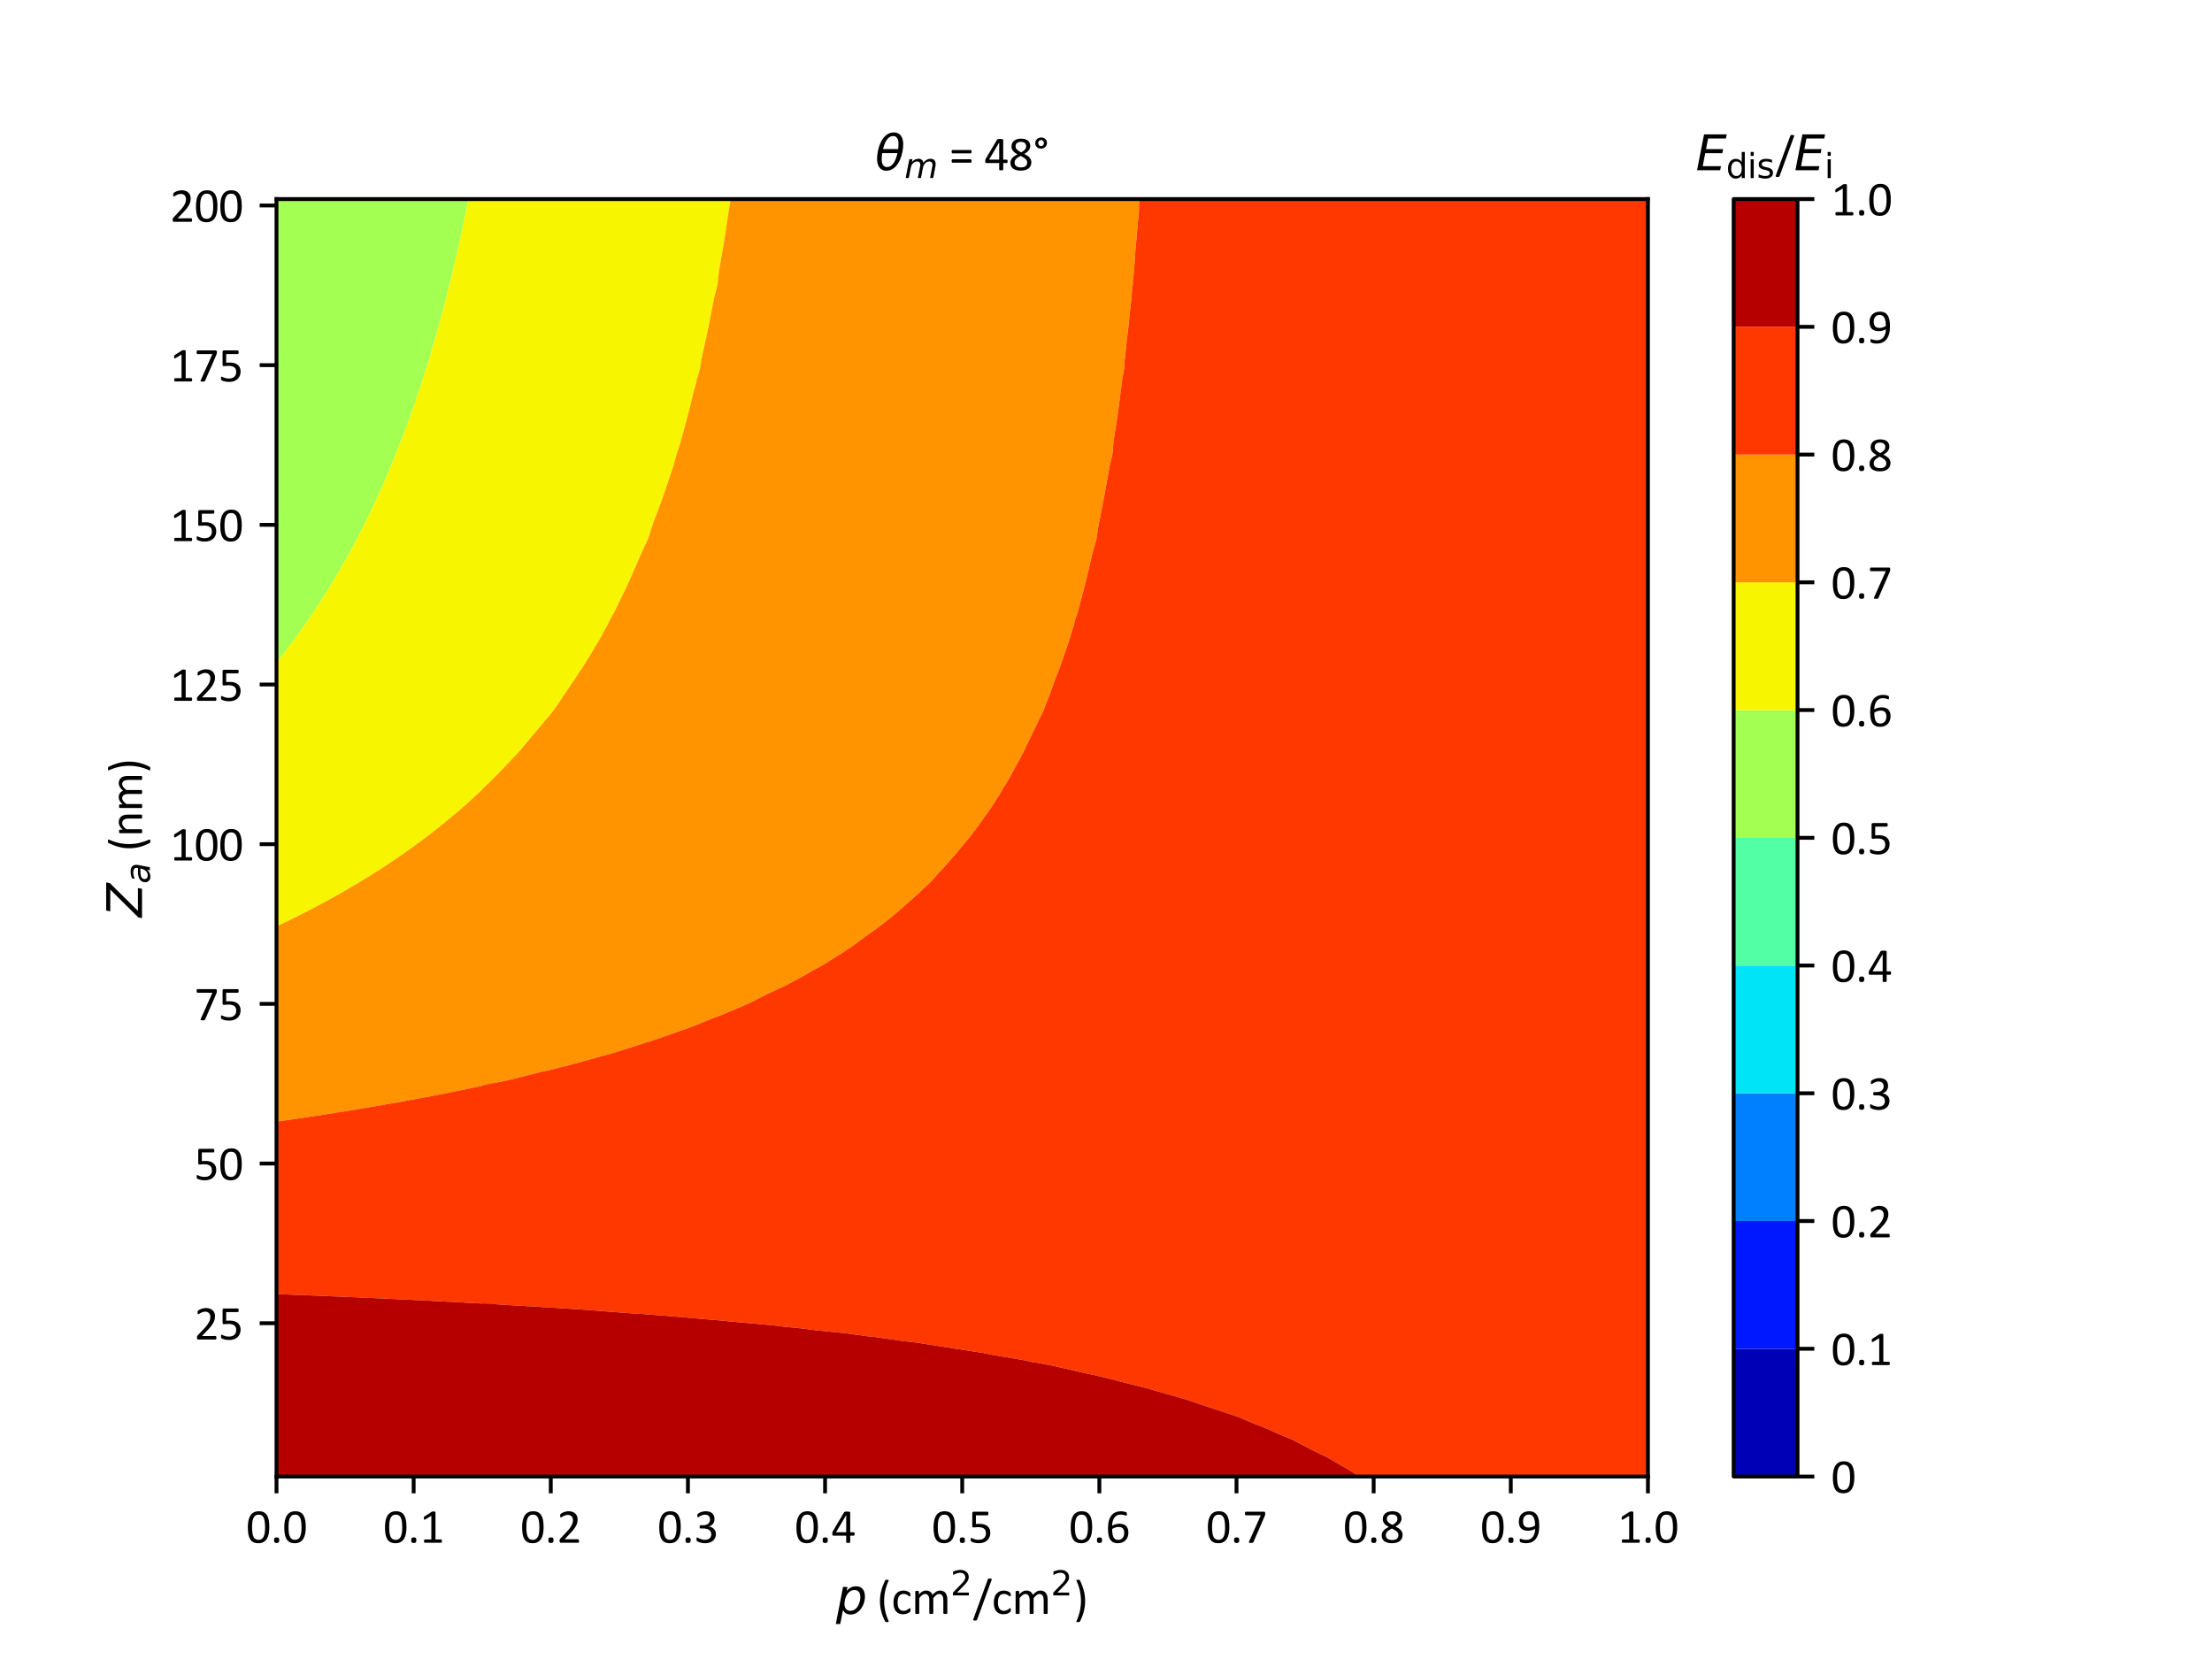 <?xml version="1.0" encoding="utf-8" standalone="no"?>
<!DOCTYPE svg PUBLIC "-//W3C//DTD SVG 1.1//EN"
  "http://www.w3.org/Graphics/SVG/1.1/DTD/svg11.dtd">
<svg xmlns:xlink="http://www.w3.org/1999/xlink" width="460.8pt" height="345.6pt" viewBox="0 0 460.8 345.6" xmlns="http://www.w3.org/2000/svg" version="1.1">
 <defs>
  <style type="text/css">*{stroke-linejoin: round; stroke-linecap: butt}</style>
 </defs>
 <g id="figure_1">
  <g id="patch_1">
   <path d="M 0 345.6 
L 460.8 345.6 
L 460.8 0 
L 0 0 
z
" style="fill: #ffffff"/>
  </g>
  <g id="axes_1">
   <g id="patch_2">
    <path d="M 57.6 307.584 
L 343.296 307.584 
L 343.296 41.472 
L 57.6 41.472 
z
" style="fill: #ffffff"/>
   </g>
   <g id="PathCollection_1">
    <path clip-path="url(#p19f3e34e7d)" style="fill: #0000b6"/>
   </g>
   <g id="PathCollection_2">
    <path clip-path="url(#p19f3e34e7d)" style="fill: #0018ff"/>
   </g>
   <g id="PathCollection_3">
    <path clip-path="url(#p19f3e34e7d)" style="fill: #0080ff"/>
   </g>
   <g id="PathCollection_4">
    <path clip-path="url(#p19f3e34e7d)" style="fill: #00e4f8"/>
   </g>
   <g id="PathCollection_5">
    <path clip-path="url(#p19f3e34e7d)" style="fill: #53ffa4"/>
   </g>
   <g id="PathCollection_6">
    <path d="M 57.629 137.994 
L 57.637 137.984 
L 57.675 137.938 
L 58.612 136.759 
L 59.527 135.585 
L 59.814 135.21 
L 59.967 135.014 
L 60.274 134.611 
L 60.795 133.916 
L 61 133.637 
L 61.097 133.505 
L 61.328 133.188 
L 62.401 131.724 
L 62.717 131.285 
L 63.51 130.159 
L 64.097 129.314 
L 64.247 129.102 
L 64.364 128.933 
L 64.673 128.478 
L 65.028 127.958 
L 65.111 127.835 
L 65.682 126.984 
L 66.061 126.408 
L 66.589 125.592 
L 66.871 125.161 
L 67.213 124.632 
L 67.841 123.641 
L 68.689 122.28 
L 68.932 121.882 
L 69.056 121.682 
L 69.285 121.306 
L 69.755 120.521 
L 69.865 120.331 
L 70.167 119.819 
L 71.239 117.979 
L 71.296 117.879 
L 71.793 116.995 
L 72.456 115.818 
L 72.562 115.627 
L 72.725 115.337 
L 73.102 114.653 
L 73.521 113.867 
L 73.623 113.679 
L 74.609 111.806 
L 74.859 111.326 
L 75.626 109.815 
L 76.049 108.974 
L 76.238 108.593 
L 76.535 108 
L 76.71 107.64 
L 76.808 107.432 
L 77.006 107.026 
L 77.774 105.411 
L 78.12 104.674 
L 78.715 103.378 
L 79.195 102.321 
L 79.235 102.236 
L 79.635 101.347 
L 79.875 100.796 
L 80.061 100.373 
L 80.788 98.683 
L 81.069 98.021 
L 81.713 96.469 
L 82.043 95.669 
L 82.164 95.371 
L 82.443 94.694 
L 82.728 93.968 
L 82.827 93.72 
L 83.646 91.617 
L 83.741 91.368 
L 84.615 89.046 
L 84.626 89.016 
L 84.764 88.651 
L 84.991 88.042 
L 85.302 87.166 
L 85.337 87.067 
L 85.445 86.767 
L 86.171 84.715 
L 86.347 84.208 
L 86.979 82.363 
L 87.135 81.892 
L 87.203 81.697 
L 87.307 81.389 
L 87.445 80.961 
L 87.61 80.457 
L 87.624 80.415 
L 87.637 80.373 
L 87.703 80.169 
L 88.207 78.612 
L 88.384 78.062 
L 88.889 76.453 
L 89.121 75.71 
L 89.336 74.999 
L 89.379 74.858 
L 89.418 74.736 
L 89.445 74.646 
L 89.462 74.587 
L 89.713 73.762 
L 90.101 72.446 
L 90.405 71.41 
L 90.853 69.842 
L 91.076 69.057 
L 91.142 68.832 
L 91.355 68.083 
L 91.511 67.508 
L 91.613 67.124 
L 91.617 67.109 
L 91.645 67.002 
L 92.253 64.757 
L 92.407 64.174 
L 92.871 62.405 
L 93.035 61.757 
L 93.07 61.626 
L 93.12 61.43 
L 93.249 60.911 
L 93.366 60.456 
L 93.501 59.91 
L 93.947 58.104 
L 94.087 57.521 
L 94.511 55.752 
L 94.613 55.326 
L 94.746 54.778 
L 94.845 54.344 
L 94.912 54.045 
L 94.968 53.803 
L 95.285 52.404 
L 95.503 51.451 
L 95.574 51.13 
L 96.025 49.099 
L 96.15 48.512 
L 96.186 48.354 
L 96.236 48.125 
L 96.295 47.841 
L 96.355 47.552 
L 96.443 47.151 
L 96.554 46.617 
L 96.934 44.798 
L 97.095 44.008 
L 97.412 42.446 
L 97.497 42.022 
L 97.608 41.472 
L 97.245 41.472 
L 95.721 41.472 
L 94.198 41.472 
L 92.674 41.472 
L 91.15 41.472 
L 89.627 41.472 
L 88.103 41.472 
L 86.579 41.472 
L 85.055 41.472 
L 83.532 41.472 
L 82.008 41.472 
L 80.484 41.472 
L 78.961 41.472 
L 77.437 41.472 
L 75.913 41.472 
L 74.389 41.472 
L 72.866 41.472 
L 71.342 41.472 
L 69.818 41.472 
L 68.295 41.472 
L 66.771 41.472 
L 65.247 41.472 
L 63.723 41.472 
L 62.2 41.472 
L 60.676 41.472 
L 59.152 41.472 
L 57.629 41.472 
L 57.629 44.798 
L 57.629 48.125 
L 57.629 51.451 
L 57.629 54.778 
L 57.629 58.104 
L 57.629 61.43 
L 57.629 64.757 
L 57.629 68.083 
L 57.629 71.41 
L 57.629 74.736 
L 57.629 78.062 
L 57.629 81.389 
L 57.629 84.715 
L 57.629 88.042 
L 57.629 91.368 
L 57.629 94.694 
L 57.629 98.021 
L 57.629 101.347 
L 57.629 104.674 
L 57.629 108 
L 57.629 111.326 
L 57.629 114.653 
L 57.629 117.979 
L 57.629 121.306 
L 57.629 124.632 
L 57.629 127.958 
L 57.629 131.285 
L 57.629 134.611 
L 57.629 137.938 
" clip-path="url(#p19f3e34e7d)" style="fill: #a4ff53"/>
   </g>
   <g id="PathCollection_7">
    <path d="M 97.608 41.472 
L 97.497 42.022 
L 97.412 42.446 
L 97.095 44.008 
L 96.934 44.798 
L 96.554 46.617 
L 96.443 47.151 
L 96.355 47.552 
L 96.295 47.841 
L 96.236 48.125 
L 96.186 48.354 
L 96.15 48.512 
L 96.025 49.099 
L 95.574 51.13 
L 95.503 51.451 
L 95.285 52.404 
L 94.968 53.803 
L 94.912 54.045 
L 94.845 54.344 
L 94.746 54.778 
L 94.613 55.326 
L 94.511 55.752 
L 94.087 57.521 
L 93.947 58.104 
L 93.501 59.91 
L 93.366 60.456 
L 93.249 60.911 
L 93.12 61.43 
L 93.07 61.626 
L 93.035 61.757 
L 92.871 62.405 
L 92.407 64.174 
L 92.253 64.757 
L 91.645 67.002 
L 91.617 67.109 
L 91.613 67.124 
L 91.511 67.508 
L 91.355 68.083 
L 91.142 68.832 
L 91.076 69.057 
L 90.853 69.842 
L 90.405 71.41 
L 90.101 72.446 
L 89.713 73.762 
L 89.462 74.587 
L 89.445 74.646 
L 89.418 74.736 
L 89.379 74.858 
L 89.336 74.999 
L 89.121 75.71 
L 88.889 76.453 
L 88.384 78.062 
L 88.207 78.612 
L 87.703 80.169 
L 87.637 80.373 
L 87.624 80.415 
L 87.61 80.457 
L 87.445 80.961 
L 87.307 81.389 
L 87.203 81.697 
L 87.135 81.892 
L 86.979 82.363 
L 86.347 84.208 
L 86.171 84.715 
L 85.445 86.767 
L 85.337 87.067 
L 85.302 87.166 
L 84.991 88.042 
L 84.764 88.651 
L 84.626 89.016 
L 84.615 89.046 
L 83.741 91.368 
L 83.646 91.617 
L 82.827 93.72 
L 82.728 93.968 
L 82.443 94.694 
L 82.164 95.371 
L 82.043 95.669 
L 81.713 96.469 
L 81.069 98.021 
L 80.788 98.683 
L 80.061 100.373 
L 79.875 100.796 
L 79.635 101.347 
L 79.235 102.236 
L 79.195 102.321 
L 78.715 103.378 
L 78.12 104.674 
L 77.774 105.411 
L 77.006 107.026 
L 76.808 107.432 
L 76.71 107.64 
L 76.535 108 
L 76.238 108.593 
L 76.049 108.974 
L 75.626 109.815 
L 74.859 111.326 
L 74.609 111.806 
L 73.623 113.679 
L 73.521 113.867 
L 73.102 114.653 
L 72.725 115.337 
L 72.562 115.627 
L 72.456 115.818 
L 71.793 116.995 
L 71.296 117.879 
L 71.239 117.979 
L 70.167 119.819 
L 69.865 120.331 
L 69.755 120.521 
L 69.285 121.306 
L 69.056 121.682 
L 68.932 121.882 
L 68.689 122.28 
L 67.841 123.641 
L 67.213 124.632 
L 66.871 125.161 
L 66.589 125.592 
L 66.061 126.408 
L 65.682 126.984 
L 65.111 127.835 
L 65.028 127.958 
L 64.673 128.478 
L 64.364 128.933 
L 64.247 129.102 
L 64.097 129.314 
L 63.51 130.159 
L 62.717 131.285 
L 62.401 131.724 
L 61.328 133.188 
L 61.097 133.505 
L 61 133.637 
L 60.795 133.916 
L 60.274 134.611 
L 59.967 135.014 
L 59.814 135.21 
L 59.527 135.585 
L 58.612 136.759 
L 57.675 137.938 
L 57.637 137.984 
L 57.629 137.994 
L 57.629 141.264 
L 57.629 144.59 
L 57.629 147.917 
L 57.629 151.243 
L 57.629 154.57 
L 57.629 157.896 
L 57.629 161.222 
L 57.629 164.549 
L 57.629 167.875 
L 57.629 171.202 
L 57.629 174.528 
L 57.629 177.854 
L 57.629 181.181 
L 57.629 184.507 
L 57.629 187.834 
L 57.629 191.16 
L 57.629 192.971 
L 57.945 192.828 
L 58.515 192.551 
L 59.563 192.056 
L 60.603 191.545 
L 60.737 191.482 
L 61.392 191.16 
L 62.049 190.832 
L 62.444 190.627 
L 63.52 190.085 
L 63.972 189.85 
L 64.52 189.573 
L 65.984 188.808 
L 66.199 188.694 
L 66.581 188.493 
L 67.803 187.834 
L 68.038 187.707 
L 68.11 187.666 
L 69.059 187.142 
L 69.479 186.912 
L 69.573 186.859 
L 70.198 186.508 
L 70.508 186.329 
L 71.833 185.58 
L 72.766 185.034 
L 72.946 184.931 
L 73.671 184.507 
L 74.235 184.171 
L 74.665 183.906 
L 75.683 183.294 
L 76.205 182.97 
L 76.619 182.721 
L 77.528 182.155 
L 78.109 181.788 
L 79.063 181.181 
L 79.889 180.643 
L 80.555 180.207 
L 81.326 179.693 
L 81.709 179.43 
L 82.239 179.075 
L 83.31 178.339 
L 83.649 178.111 
L 84.018 177.854 
L 84.933 177.207 
L 85.218 177 
L 85.95 176.481 
L 87.291 175.502 
L 87.492 175.353 
L 88.597 174.528 
L 89.155 174.102 
L 89.868 173.554 
L 90.484 173.073 
L 90.851 172.778 
L 91.372 172.369 
L 92.587 171.392 
L 92.715 171.291 
L 92.824 171.202 
L 94.011 170.218 
L 94.456 169.84 
L 94.921 169.454 
L 95.63 168.849 
L 96.226 168.332 
L 96.75 167.875 
L 97.765 166.968 
L 97.84 166.901 
L 99.254 165.609 
L 100.272 164.655 
L 100.307 164.623 
L 100.386 164.549 
L 101.38 163.597 
L 102.806 162.197 
L 102.848 162.155 
L 102.969 162.032 
L 103.34 161.655 
L 103.34 161.222 
L 103.34 157.896 
L 103.34 154.57 
L 103.34 151.243 
L 103.34 147.917 
L 103.34 144.59 
L 103.34 141.264 
L 103.34 137.938 
L 103.34 134.611 
L 103.34 131.285 
L 103.34 127.958 
L 103.34 124.632 
L 103.34 121.306 
L 103.34 117.979 
L 103.34 114.653 
L 103.34 111.326 
L 103.34 108 
L 103.34 104.674 
L 103.34 101.347 
L 103.34 98.021 
L 103.34 94.694 
L 103.34 91.368 
L 103.34 88.042 
L 103.34 84.715 
L 103.34 81.389 
L 103.34 78.062 
L 103.34 74.736 
L 103.34 71.41 
L 103.34 68.083 
L 103.34 64.757 
L 103.34 61.43 
L 103.34 58.104 
L 103.34 54.778 
L 103.34 51.451 
L 103.34 48.125 
L 103.34 44.798 
L 103.34 41.472 
L 101.816 41.472 
L 100.293 41.472 
L 98.769 41.472 
" clip-path="url(#p19f3e34e7d)" style="fill: #f8f500"/>
   </g>
   <g id="PathCollection_8">
    <path d="M 103.34 161.655 
L 102.969 162.032 
L 102.848 162.155 
L 102.806 162.197 
L 101.38 163.597 
L 100.386 164.549 
L 100.307 164.623 
L 100.272 164.655 
L 99.254 165.609 
L 97.84 166.901 
L 97.765 166.968 
L 96.75 167.875 
L 96.226 168.332 
L 95.63 168.849 
L 94.921 169.454 
L 94.456 169.84 
L 94.011 170.218 
L 92.824 171.202 
L 92.715 171.291 
L 92.587 171.392 
L 91.372 172.369 
L 90.851 172.778 
L 90.484 173.073 
L 89.868 173.554 
L 89.155 174.102 
L 88.597 174.528 
L 87.492 175.353 
L 87.291 175.502 
L 85.95 176.481 
L 85.218 177 
L 84.933 177.207 
L 84.018 177.854 
L 83.649 178.111 
L 83.31 178.339 
L 82.239 179.075 
L 81.709 179.43 
L 81.326 179.693 
L 80.555 180.207 
L 79.889 180.643 
L 79.063 181.181 
L 78.109 181.788 
L 77.528 182.155 
L 76.619 182.721 
L 76.205 182.97 
L 75.683 183.294 
L 74.665 183.906 
L 74.235 184.171 
L 73.671 184.507 
L 72.946 184.931 
L 72.766 185.034 
L 71.833 185.58 
L 70.508 186.329 
L 70.198 186.508 
L 69.573 186.859 
L 69.479 186.912 
L 69.059 187.142 
L 68.11 187.666 
L 68.038 187.707 
L 67.803 187.834 
L 66.581 188.493 
L 66.199 188.694 
L 65.984 188.808 
L 64.52 189.573 
L 63.972 189.85 
L 63.52 190.085 
L 62.444 190.627 
L 62.049 190.832 
L 61.392 191.16 
L 60.737 191.482 
L 60.603 191.545 
L 59.563 192.056 
L 58.515 192.551 
L 57.945 192.828 
L 57.629 192.971 
L 57.629 194.486 
L 57.629 197.813 
L 57.629 201.139 
L 57.629 204.466 
L 57.629 207.792 
L 57.629 211.118 
L 57.629 214.445 
L 57.629 217.771 
L 57.629 221.098 
L 57.629 224.424 
L 57.629 227.75 
L 57.629 231.077 
L 57.629 233.657 
L 57.993 233.608 
L 58.236 233.575 
L 59.248 233.429 
L 60.169 233.295 
L 60.258 233.281 
L 61.072 233.163 
L 61.258 233.133 
L 63.024 232.876 
L 63.393 232.816 
L 64.036 232.722 
L 64.53 232.643 
L 65.874 232.445 
L 66.531 232.339 
L 66.997 232.271 
L 67.808 232.14 
L 68.72 232.005 
L 69.672 231.85 
L 69.957 231.808 
L 71.092 231.623 
L 71.56 231.553 
L 72.814 231.348 
L 72.914 231.333 
L 74.382 231.092 
L 74.396 231.09 
L 74.478 231.077 
L 75.869 230.845 
L 75.96 230.828 
L 77.226 230.617 
L 77.686 230.534 
L 78.821 230.343 
L 79.11 230.29 
L 80.051 230.132 
L 80.996 229.959 
L 81.771 229.828 
L 82.262 229.737 
L 82.871 229.634 
L 84.315 229.367 
L 84.718 229.299 
L 85.417 229.169 
L 85.684 229.123 
L 87.641 228.759 
L 87.662 228.755 
L 87.826 228.725 
L 88.351 228.627 
L 88.742 228.55 
L 90.205 228.273 
L 92.541 227.816 
L 92.617 227.801 
L 92.711 227.784 
L 92.879 227.75 
L 95.207 227.285 
L 96.54 227.01 
L 97.68 226.776 
L 97.691 226.774 
L 97.693 226.774 
L 99.656 226.361 
L 99.937 226.297 
L 100.621 226.153 
L 101.071 226.051 
L 102.429 225.763 
L 103.116 225.606 
L 103.34 225.554 
L 103.34 224.424 
L 103.34 221.098 
L 103.34 217.771 
L 103.34 214.445 
L 103.34 211.118 
L 103.34 207.792 
L 103.34 204.466 
L 103.34 201.139 
L 103.34 197.813 
L 103.34 194.486 
L 103.34 191.16 
L 103.34 187.834 
L 103.34 184.507 
L 103.34 181.181 
L 103.34 177.854 
L 103.34 174.528 
L 103.34 171.202 
L 103.34 167.875 
L 103.34 164.549 
" clip-path="url(#p19f3e34e7d)" style="fill: #ff9400"/>
   </g>
   <g id="PathCollection_9">
    <path d="M 103.34 225.554 
L 103.116 225.606 
L 102.429 225.763 
L 101.071 226.051 
L 100.621 226.153 
L 99.937 226.297 
L 99.656 226.361 
L 97.693 226.774 
L 97.691 226.774 
L 97.68 226.776 
L 96.54 227.01 
L 95.207 227.285 
L 92.879 227.75 
L 92.711 227.784 
L 92.617 227.801 
L 92.541 227.816 
L 90.205 228.273 
L 88.742 228.55 
L 88.351 228.627 
L 87.826 228.725 
L 87.662 228.755 
L 87.641 228.759 
L 85.684 229.123 
L 85.417 229.169 
L 84.718 229.299 
L 84.315 229.367 
L 82.871 229.634 
L 82.262 229.737 
L 81.771 229.828 
L 80.996 229.959 
L 80.051 230.132 
L 79.11 230.29 
L 78.821 230.343 
L 77.686 230.534 
L 77.226 230.617 
L 75.96 230.828 
L 75.869 230.845 
L 74.478 231.077 
L 74.396 231.09 
L 74.382 231.092 
L 72.914 231.333 
L 72.814 231.348 
L 71.56 231.553 
L 71.092 231.623 
L 69.957 231.808 
L 69.672 231.85 
L 68.72 232.005 
L 67.808 232.14 
L 66.997 232.271 
L 66.531 232.339 
L 65.874 232.445 
L 64.53 232.643 
L 64.036 232.722 
L 63.393 232.816 
L 63.024 232.876 
L 61.258 233.133 
L 61.072 233.163 
L 60.258 233.281 
L 60.169 233.295 
L 59.248 233.429 
L 58.236 233.575 
L 57.993 233.608 
L 57.629 233.657 
L 57.629 234.403 
L 57.629 237.73 
L 57.629 241.056 
L 57.629 244.382 
L 57.629 247.709 
L 57.629 251.035 
L 57.629 254.362 
L 57.629 257.688 
L 57.629 261.014 
L 57.629 264.341 
L 57.629 267.667 
L 57.629 269.586 
L 57.894 269.594 
L 58.524 269.621 
L 59.762 269.663 
L 60.429 269.693 
L 60.92 269.71 
L 61.626 269.74 
L 62.756 269.78 
L 63.499 269.813 
L 63.945 269.828 
L 64.729 269.863 
L 65.748 269.899 
L 66.57 269.936 
L 66.969 269.95 
L 67.835 269.99 
L 68.74 270.022 
L 69.642 270.063 
L 69.992 270.076 
L 70.942 270.119 
L 71.729 270.148 
L 72.714 270.194 
L 73.015 270.205 
L 74.05 270.253 
L 74.717 270.278 
L 75.787 270.328 
L 76.038 270.337 
L 77.161 270.39 
L 77.704 270.411 
L 78.86 270.466 
L 79.059 270.474 
L 80.273 270.532 
L 80.688 270.548 
L 81.935 270.608 
L 82.08 270.614 
L 83.387 270.677 
L 83.672 270.688 
L 85.01 270.754 
L 85.1 270.758 
L 86.503 270.827 
L 86.653 270.833 
L 88.086 270.904 
L 88.119 270.906 
L 89.621 270.981 
L 89.632 270.981 
L 89.872 270.994 
L 91.138 271.058 
L 91.163 271.059 
L 92.61 271.133 
L 92.741 271.141 
L 94.156 271.214 
L 94.24 271.219 
L 95.586 271.289 
L 95.864 271.306 
L 97.173 271.374 
L 97.319 271.383 
L 98.56 271.448 
L 98.989 271.475 
L 100.189 271.539 
L 100.398 271.552 
L 101.533 271.613 
L 102.117 271.65 
L 103.204 271.708 
L 103.34 271.717 
L 103.34 270.994 
L 103.34 267.667 
L 103.34 264.341 
L 103.34 261.014 
L 103.34 257.688 
L 103.34 254.362 
L 103.34 251.035 
L 103.34 247.709 
L 103.34 244.382 
L 103.34 241.056 
L 103.34 237.73 
L 103.34 234.403 
L 103.34 231.077 
L 103.34 227.75 
" clip-path="url(#p19f3e34e7d)" style="fill: #ff3800"/>
   </g>
   <g id="PathCollection_10">
    <path d="M 103.34 271.717 
L 103.204 271.708 
L 102.117 271.65 
L 101.533 271.613 
L 100.398 271.552 
L 100.189 271.539 
L 98.989 271.475 
L 98.56 271.448 
L 97.319 271.383 
L 97.173 271.374 
L 95.864 271.306 
L 95.586 271.289 
L 94.24 271.219 
L 94.156 271.214 
L 92.741 271.141 
L 92.61 271.133 
L 91.163 271.059 
L 91.138 271.058 
L 89.872 270.994 
L 89.632 270.981 
L 89.621 270.981 
L 88.119 270.906 
L 88.086 270.904 
L 86.653 270.833 
L 86.503 270.827 
L 85.1 270.758 
L 85.01 270.754 
L 83.672 270.688 
L 83.387 270.677 
L 82.08 270.614 
L 81.935 270.608 
L 80.688 270.548 
L 80.273 270.532 
L 79.059 270.474 
L 78.86 270.466 
L 77.704 270.411 
L 77.161 270.39 
L 76.038 270.337 
L 75.787 270.328 
L 74.717 270.278 
L 74.05 270.253 
L 73.015 270.205 
L 72.714 270.194 
L 71.729 270.148 
L 70.942 270.119 
L 69.992 270.076 
L 69.642 270.063 
L 68.74 270.022 
L 67.835 269.99 
L 66.969 269.95 
L 66.57 269.936 
L 65.748 269.899 
L 64.729 269.863 
L 63.945 269.828 
L 63.499 269.813 
L 62.756 269.78 
L 61.626 269.74 
L 60.92 269.71 
L 60.429 269.693 
L 59.762 269.663 
L 58.524 269.621 
L 57.894 269.594 
L 57.629 269.586 
L 57.629 270.994 
L 57.629 274.32 
L 57.629 277.646 
L 57.629 280.973 
L 57.629 284.299 
L 57.629 287.626 
L 57.629 290.952 
L 57.629 294.278 
L 57.629 297.605 
L 57.629 300.931 
L 57.629 304.258 
L 57.629 307.584 
L 59.152 307.584 
L 60.676 307.584 
L 62.2 307.584 
L 63.723 307.584 
L 65.247 307.584 
L 66.771 307.584 
L 68.295 307.584 
L 69.818 307.584 
L 71.342 307.584 
L 72.866 307.584 
L 74.389 307.584 
L 75.913 307.584 
L 77.437 307.584 
L 78.961 307.584 
L 80.484 307.584 
L 82.008 307.584 
L 83.532 307.584 
L 85.055 307.584 
L 86.579 307.584 
L 88.103 307.584 
L 89.627 307.584 
L 91.15 307.584 
L 92.674 307.584 
L 94.198 307.584 
L 95.721 307.584 
L 97.245 307.584 
L 98.769 307.584 
L 100.293 307.584 
L 101.816 307.584 
L 103.34 307.584 
L 103.34 304.258 
L 103.34 300.931 
L 103.34 297.605 
L 103.34 294.278 
L 103.34 290.952 
L 103.34 287.626 
L 103.34 284.299 
L 103.34 280.973 
L 103.34 277.646 
L 103.34 274.32 
" clip-path="url(#p19f3e34e7d)" style="fill: #b60000"/>
   </g>
   <g id="PathCollection_11">
    <path clip-path="url(#p19f3e34e7d)" style="fill: #0000b6"/>
   </g>
   <g id="PathCollection_12">
    <path clip-path="url(#p19f3e34e7d)" style="fill: #0018ff"/>
   </g>
   <g id="PathCollection_13">
    <path clip-path="url(#p19f3e34e7d)" style="fill: #0080ff"/>
   </g>
   <g id="PathCollection_14">
    <path clip-path="url(#p19f3e34e7d)" style="fill: #00e4f8"/>
   </g>
   <g id="PathCollection_15">
    <path clip-path="url(#p19f3e34e7d)" style="fill: #53ffa4"/>
   </g>
   <g id="PathCollection_16">
    <path clip-path="url(#p19f3e34e7d)" style="fill: #a4ff53"/>
   </g>
   <g id="PathCollection_17">
    <path d="M 100.454 164.445 
L 102.582 162.416 
L 107.944 156.787 
L 108.243 156.451 
L 113.232 150.515 
L 113.5 150.164 
L 114.241 149.33 
L 115.366 147.917 
L 116.741 145.931 
L 117.115 145.319 
L 118.343 143.542 
L 121.358 139.046 
L 122.727 136.842 
L 125.157 132.774 
L 126.177 130.829 
L 126.342 130.574 
L 126.573 130.176 
L 126.799 129.665 
L 127.065 129.12 
L 127.935 127.578 
L 128.822 125.78 
L 130.969 121.306 
L 131.971 119.025 
L 133.704 115.033 
L 134.105 114.129 
L 134.926 112.435 
L 135.396 111.062 
L 135.692 110.059 
L 135.784 109.837 
L 136.138 108.814 
L 138.094 103.565 
L 138.86 101.299 
L 140.216 97.292 
L 140.92 94.698 
L 140.922 94.694 
L 140.922 94.692 
L 141.787 92.096 
L 142.888 87.972 
L 143.472 85.824 
L 144.393 82.027 
L 145.064 79.552 
L 145.2 78.892 
L 145.466 78.08 
L 145.799 76.954 
L 146.181 74.569 
L 146.239 74.356 
L 146.316 73.987 
L 147.6 68.083 
L 148.078 65.584 
L 148.822 61.811 
L 148.988 61.214 
L 149.491 59.213 
L 149.714 57.032 
L 149.765 56.615 
L 150.266 53.633 
L 150.842 50.342 
L 151.731 44.44 
L 151.792 44.07 
L 151.811 43.881 
L 152.209 41.472 
L 149.023 41.472 
L 140.928 41.472 
L 132.833 41.472 
L 124.739 41.472 
L 116.644 41.472 
L 108.549 41.472 
L 100.454 41.472 
L 100.454 50.342 
L 100.454 59.213 
L 100.454 68.083 
L 100.454 76.954 
L 100.454 85.824 
L 100.454 94.694 
L 100.454 103.565 
L 100.454 112.435 
L 100.454 121.306 
L 100.454 130.176 
L 100.454 139.046 
L 100.454 147.917 
L 100.454 156.787 
" clip-path="url(#p19f3e34e7d)" style="fill: #f8f500"/>
   </g>
   <g id="PathCollection_18">
    <path d="M 152.209 41.472 
L 151.811 43.881 
L 151.792 44.07 
L 151.731 44.44 
L 150.842 50.342 
L 150.266 53.633 
L 149.765 56.615 
L 149.714 57.032 
L 149.491 59.213 
L 148.988 61.214 
L 148.822 61.811 
L 148.078 65.584 
L 147.6 68.083 
L 146.316 73.987 
L 146.239 74.356 
L 146.181 74.569 
L 145.799 76.954 
L 145.466 78.08 
L 145.2 78.892 
L 145.064 79.552 
L 144.393 82.027 
L 143.472 85.824 
L 142.888 87.972 
L 141.787 92.096 
L 140.922 94.692 
L 140.922 94.694 
L 140.92 94.698 
L 140.216 97.292 
L 138.86 101.299 
L 138.094 103.565 
L 136.138 108.814 
L 135.784 109.837 
L 135.692 110.059 
L 135.396 111.062 
L 134.926 112.435 
L 134.105 114.129 
L 133.704 115.033 
L 131.971 119.025 
L 130.969 121.306 
L 128.822 125.78 
L 127.935 127.578 
L 127.065 129.12 
L 126.799 129.665 
L 126.573 130.176 
L 126.342 130.574 
L 126.177 130.829 
L 125.157 132.774 
L 122.727 136.842 
L 121.358 139.046 
L 118.343 143.542 
L 117.115 145.319 
L 116.741 145.931 
L 115.366 147.917 
L 114.241 149.33 
L 113.5 150.164 
L 113.232 150.515 
L 108.243 156.451 
L 107.944 156.787 
L 102.582 162.416 
L 100.454 164.445 
L 100.454 165.658 
L 100.454 174.528 
L 100.454 183.398 
L 100.454 192.269 
L 100.454 201.139 
L 100.454 210.01 
L 100.454 218.88 
L 100.454 226.156 
L 101.114 226.006 
L 106.032 224.992 
L 112.582 223.331 
L 114.793 222.853 
L 118.899 221.783 
L 119.228 221.712 
L 120.104 221.478 
L 126.53 219.693 
L 127.249 219.503 
L 129.295 218.88 
L 136.12 216.698 
L 137.356 216.282 
L 144.387 213.8 
L 148.182 212.234 
L 149.66 211.697 
L 153.728 210.01 
L 156.147 208.946 
L 159.743 207.132 
L 163.465 205.386 
L 166.605 203.737 
L 169.481 202.089 
L 171.227 201.139 
L 171.842 200.776 
L 172.108 200.595 
L 175.409 198.541 
L 177.66 197.04 
L 180.359 195.028 
L 182.013 193.885 
L 184.162 192.269 
L 187.231 189.786 
L 191.473 185.996 
L 192.663 184.836 
L 193.247 184.329 
L 194.187 183.398 
L 195.481 181.913 
L 196.541 180.8 
L 198.934 178.08 
L 201.888 174.528 
L 203.619 172.263 
L 206.47 168.256 
L 207.569 166.513 
L 208.162 165.658 
L 208.994 164.156 
L 209.708 163.06 
L 210.365 161.915 
L 213.147 156.787 
L 213.506 156.06 
L 216.128 150.578 
L 216.156 150.52 
L 216.158 150.515 
L 216.159 150.511 
L 217.442 147.917 
L 218.057 146.184 
L 218.433 145.319 
L 219.95 141.157 
L 220.779 139.046 
L 221.085 138.18 
L 222.953 132.774 
L 223.471 130.9 
L 223.737 130.176 
L 223.946 129.236 
L 224.499 127.578 
L 225.198 124.947 
L 226.165 121.306 
L 227.617 115.081 
L 227.628 115.033 
L 227.63 115.026 
L 228.395 112.435 
L 228.739 110.12 
L 228.771 109.837 
L 229.987 103.609 
L 229.996 103.565 
L 230.017 103.44 
L 231.12 97.292 
L 231.321 96.368 
L 231.73 94.694 
L 231.875 93.158 
L 231.949 92.096 
L 232.059 91.352 
L 232.912 85.824 
L 233.552 80.878 
L 233.741 79.552 
L 233.793 78.893 
L 234.174 76.954 
L 234.226 76.001 
L 234.253 75.224 
L 234.388 74.356 
L 234.615 71.864 
L 235.073 68.083 
L 235.364 65.124 
L 235.744 61.811 
L 235.825 60.229 
L 235.903 59.75 
L 235.999 59.213 
L 236.011 58.703 
L 236.015 58.283 
L 236.233 56.615 
L 236.539 52.014 
L 236.701 50.342 
L 236.805 48.962 
L 237.263 44.07 
L 237.332 41.805 
L 237.363 41.472 
L 229.97 41.472 
L 221.875 41.472 
L 213.78 41.472 
L 205.686 41.472 
L 197.591 41.472 
L 189.496 41.472 
L 181.402 41.472 
L 173.307 41.472 
L 165.212 41.472 
L 157.117 41.472 
" clip-path="url(#p19f3e34e7d)" style="fill: #ff9400"/>
   </g>
   <g id="PathCollection_19">
    <path d="M 237.363 41.472 
L 237.332 41.805 
L 237.263 44.07 
L 236.805 48.962 
L 236.701 50.342 
L 236.539 52.014 
L 236.233 56.615 
L 236.015 58.283 
L 236.011 58.703 
L 235.999 59.213 
L 235.903 59.75 
L 235.825 60.229 
L 235.744 61.811 
L 235.364 65.124 
L 235.073 68.083 
L 234.615 71.864 
L 234.388 74.356 
L 234.253 75.224 
L 234.226 76.001 
L 234.174 76.954 
L 233.793 78.893 
L 233.741 79.552 
L 233.552 80.878 
L 232.912 85.824 
L 232.059 91.352 
L 231.949 92.096 
L 231.875 93.158 
L 231.73 94.694 
L 231.321 96.368 
L 231.12 97.292 
L 230.017 103.44 
L 229.996 103.565 
L 229.987 103.609 
L 228.771 109.837 
L 228.739 110.12 
L 228.395 112.435 
L 227.63 115.026 
L 227.628 115.033 
L 227.617 115.081 
L 226.165 121.306 
L 225.198 124.947 
L 224.499 127.578 
L 223.946 129.236 
L 223.737 130.176 
L 223.471 130.9 
L 222.953 132.774 
L 221.085 138.18 
L 220.779 139.046 
L 219.95 141.157 
L 218.433 145.319 
L 218.057 146.184 
L 217.442 147.917 
L 216.159 150.511 
L 216.158 150.515 
L 216.156 150.52 
L 216.128 150.578 
L 213.506 156.06 
L 213.147 156.787 
L 210.365 161.915 
L 209.708 163.06 
L 208.994 164.156 
L 208.162 165.658 
L 207.569 166.513 
L 206.47 168.256 
L 203.619 172.263 
L 201.888 174.528 
L 198.934 178.08 
L 196.541 180.8 
L 195.481 181.913 
L 194.187 183.398 
L 193.247 184.329 
L 192.663 184.836 
L 191.473 185.996 
L 187.231 189.786 
L 184.162 192.269 
L 182.013 193.885 
L 180.359 195.028 
L 177.66 197.04 
L 175.409 198.541 
L 172.108 200.595 
L 171.842 200.776 
L 171.227 201.139 
L 169.481 202.089 
L 166.605 203.737 
L 163.465 205.386 
L 159.743 207.132 
L 156.147 208.946 
L 153.728 210.01 
L 149.66 211.697 
L 148.182 212.234 
L 144.387 213.8 
L 137.356 216.282 
L 136.12 216.698 
L 129.295 218.88 
L 127.249 219.503 
L 126.53 219.693 
L 120.104 221.478 
L 119.228 221.712 
L 118.899 221.783 
L 114.793 222.853 
L 112.582 223.331 
L 106.032 224.992 
L 101.114 226.006 
L 100.454 226.156 
L 100.454 227.75 
L 100.454 236.621 
L 100.454 245.491 
L 100.454 254.362 
L 100.454 263.232 
L 100.454 271.553 
L 100.934 271.577 
L 108.353 272.013 
L 108.708 272.03 
L 109.859 272.102 
L 121.759 272.842 
L 122.912 272.931 
L 127.319 273.274 
L 130.434 273.516 
L 136.837 273.959 
L 145.601 274.7 
L 146.577 274.782 
L 146.688 274.795 
L 151.209 275.189 
L 151.917 275.274 
L 161.52 276.149 
L 163.483 276.399 
L 166.821 276.717 
L 169.777 277.105 
L 176.246 277.752 
L 180.405 278.335 
L 182.322 278.537 
L 188.026 279.362 
L 190.696 279.658 
L 197.495 280.718 
L 197.679 280.74 
L 199.124 280.973 
L 204.871 281.866 
L 206.871 282.272 
L 212.906 283.286 
L 214.81 283.696 
L 218.762 284.385 
L 226.64 286.194 
L 227.905 286.435 
L 231.201 287.245 
L 231.8 287.379 
L 233.792 287.904 
L 239.266 289.298 
L 241.121 289.843 
L 247.223 291.589 
L 249.042 292.209 
L 249.715 292.441 
L 257.598 295.049 
L 261.595 296.719 
L 262.921 297.199 
L 266.331 298.714 
L 269.307 299.959 
L 273.658 302.236 
L 276.659 303.686 
L 278.877 304.986 
L 280.222 305.739 
L 283.2 307.584 
L 286.633 307.584 
L 294.728 307.584 
L 302.822 307.584 
L 310.917 307.584 
L 319.012 307.584 
L 327.107 307.584 
L 335.201 307.584 
L 343.296 307.584 
L 343.296 298.714 
L 343.296 289.843 
L 343.296 280.973 
L 343.296 272.102 
L 343.296 263.232 
L 343.296 254.362 
L 343.296 245.491 
L 343.296 236.621 
L 343.296 227.75 
L 343.296 218.88 
L 343.296 210.01 
L 343.296 201.139 
L 343.296 192.269 
L 343.296 183.398 
L 343.296 174.528 
L 343.296 165.658 
L 343.296 156.787 
L 343.296 147.917 
L 343.296 139.046 
L 343.296 130.176 
L 343.296 121.306 
L 343.296 112.435 
L 343.296 103.565 
L 343.296 94.694 
L 343.296 85.824 
L 343.296 76.954 
L 343.296 68.083 
L 343.296 59.213 
L 343.296 50.342 
L 343.296 41.472 
L 335.201 41.472 
L 327.107 41.472 
L 319.012 41.472 
L 310.917 41.472 
L 302.822 41.472 
L 294.728 41.472 
L 286.633 41.472 
L 278.538 41.472 
L 270.444 41.472 
L 262.349 41.472 
L 254.254 41.472 
L 246.159 41.472 
L 238.065 41.472 
" clip-path="url(#p19f3e34e7d)" style="fill: #ff3800"/>
   </g>
   <g id="PathCollection_20">
    <path d="M 283.2 307.584 
L 280.222 305.739 
L 278.877 304.986 
L 276.659 303.686 
L 273.658 302.236 
L 269.307 299.959 
L 266.331 298.714 
L 262.921 297.199 
L 261.595 296.719 
L 257.598 295.049 
L 249.715 292.441 
L 249.042 292.209 
L 247.223 291.589 
L 241.121 289.843 
L 239.266 289.298 
L 233.792 287.904 
L 231.8 287.379 
L 231.201 287.245 
L 227.905 286.435 
L 226.64 286.194 
L 218.762 284.385 
L 214.81 283.696 
L 212.906 283.286 
L 206.871 282.272 
L 204.871 281.866 
L 199.124 280.973 
L 197.679 280.74 
L 197.495 280.718 
L 190.696 279.658 
L 188.026 279.362 
L 182.322 278.537 
L 180.405 278.335 
L 176.246 277.752 
L 169.777 277.105 
L 166.821 276.717 
L 163.483 276.399 
L 161.52 276.149 
L 151.917 275.274 
L 151.209 275.189 
L 146.688 274.795 
L 146.577 274.782 
L 145.601 274.7 
L 136.837 273.959 
L 130.434 273.516 
L 127.319 273.274 
L 122.912 272.931 
L 121.759 272.842 
L 109.859 272.102 
L 108.708 272.03 
L 108.353 272.013 
L 100.934 271.577 
L 100.454 271.553 
L 100.454 272.102 
L 100.454 280.973 
L 100.454 289.843 
L 100.454 298.714 
L 100.454 307.584 
L 108.549 307.584 
L 116.644 307.584 
L 124.739 307.584 
L 132.833 307.584 
L 140.928 307.584 
L 149.023 307.584 
L 157.117 307.584 
L 165.212 307.584 
L 173.307 307.584 
L 181.402 307.584 
L 189.496 307.584 
L 197.591 307.584 
L 205.686 307.584 
L 213.78 307.584 
L 221.875 307.584 
L 229.97 307.584 
L 238.065 307.584 
L 246.159 307.584 
L 254.254 307.584 
L 262.349 307.584 
L 270.444 307.584 
L 278.538 307.584 
" clip-path="url(#p19f3e34e7d)" style="fill: #b60000"/>
   </g>
   <g id="matplotlib.axis_1">
    <g id="xtick_1">
     <g id="line2d_1">
      <defs>
       <path id="m858a7b5a8d" d="M 0 0 
L 0 3.5 
" style="stroke: #000000; stroke-width: 0.8"/>
      </defs>
      <g>
       <use xlink:href="#m858a7b5a8d" x="57.6" y="307.584" style="stroke: #000000; stroke-width: 0.8"/>
      </g>
     </g>
     <g id="text_1">
      <!-- 0.0 -->
      <g transform="translate(51.269 321.386) scale(0.1 -0.1)">
       <defs>
        <path id="Calibri-30" d="M 3022 2031 
Q 3022 1566 2948 1181 
Q 2875 797 2704 520 
Q 2534 244 2259 92 
Q 1984 -59 1581 -59 
Q 1200 -59 939 77 
Q 678 213 518 477 
Q 359 741 292 1127 
Q 225 1513 225 2013 
Q 225 2475 300 2861 
Q 375 3247 544 3523 
Q 713 3800 988 3951 
Q 1263 4103 1663 4103 
Q 2047 4103 2308 3967 
Q 2569 3831 2728 3567 
Q 2888 3303 2955 2917 
Q 3022 2531 3022 2031 
z
M 2472 1994 
Q 2472 2297 2450 2537 
Q 2428 2778 2386 2962 
Q 2344 3147 2276 3280 
Q 2209 3413 2115 3498 
Q 2022 3584 1901 3623 
Q 1781 3663 1631 3663 
Q 1366 3663 1200 3538 
Q 1034 3413 939 3194 
Q 844 2975 809 2681 
Q 775 2388 775 2050 
Q 775 1597 822 1280 
Q 869 963 970 763 
Q 1072 563 1230 472 
Q 1388 381 1613 381 
Q 1788 381 1920 437 
Q 2053 494 2148 598 
Q 2244 703 2306 850 
Q 2369 997 2406 1175 
Q 2444 1353 2458 1561 
Q 2472 1769 2472 1994 
z
" transform="scale(0.016)"/>
        <path id="Calibri-2e" d="M 1144 341 
Q 1144 119 1070 45 
Q 997 -28 803 -28 
Q 616 -28 544 44 
Q 472 116 472 331 
Q 472 553 545 626 
Q 619 700 813 700 
Q 1000 700 1072 628 
Q 1144 556 1144 341 
z
" transform="scale(0.016)"/>
       </defs>
       <use xlink:href="#Calibri-30"/>
       <use xlink:href="#Calibri-2e" x="50.684"/>
       <use xlink:href="#Calibri-30" x="75.928"/>
      </g>
     </g>
    </g>
    <g id="xtick_2">
     <g id="line2d_2">
      <g>
       <use xlink:href="#m858a7b5a8d" x="86.17" y="307.584" style="stroke: #000000; stroke-width: 0.8"/>
      </g>
     </g>
     <g id="text_2">
      <!-- 0.1 -->
      <g transform="translate(79.838 321.386) scale(0.1 -0.1)">
       <defs>
        <path id="Calibri-31" d="M 2897 213 
Q 2897 153 2887 112 
Q 2878 72 2862 47 
Q 2847 22 2826 11 
Q 2806 0 2784 0 
L 672 0 
Q 650 0 631 11 
Q 613 22 595 47 
Q 578 72 568 112 
Q 559 153 559 213 
Q 559 269 568 309 
Q 578 350 592 376 
Q 606 403 626 417 
Q 647 431 672 431 
L 1516 431 
L 1516 3506 
L 734 3041 
Q 675 3009 639 3003 
Q 603 2997 581 3017 
Q 559 3038 551 3084 
Q 544 3131 544 3203 
Q 544 3256 548 3293 
Q 553 3331 562 3356 
Q 572 3381 589 3400 
Q 606 3419 634 3438 
L 1566 4034 
Q 1578 4044 1597 4050 
Q 1616 4056 1644 4062 
Q 1672 4069 1709 4070 
Q 1747 4072 1803 4072 
Q 1878 4072 1928 4065 
Q 1978 4059 2006 4048 
Q 2034 4038 2043 4020 
Q 2053 4003 2053 3984 
L 2053 431 
L 2784 431 
Q 2809 431 2831 417 
Q 2853 403 2867 376 
Q 2881 350 2889 309 
Q 2897 269 2897 213 
z
" transform="scale(0.016)"/>
       </defs>
       <use xlink:href="#Calibri-30"/>
       <use xlink:href="#Calibri-2e" x="50.684"/>
       <use xlink:href="#Calibri-31" x="75.928"/>
      </g>
     </g>
    </g>
    <g id="xtick_3">
     <g id="line2d_3">
      <g>
       <use xlink:href="#m858a7b5a8d" x="114.739" y="307.584" style="stroke: #000000; stroke-width: 0.8"/>
      </g>
     </g>
     <g id="text_3">
      <!-- 0.2 -->
      <g transform="translate(108.408 321.386) scale(0.1 -0.1)">
       <defs>
        <path id="Calibri-32" d="M 2888 231 
Q 2888 175 2880 131 
Q 2872 88 2858 58 
Q 2844 28 2820 14 
Q 2797 0 2769 0 
L 534 0 
Q 491 0 458 11 
Q 425 22 401 47 
Q 378 72 367 119 
Q 356 166 356 234 
Q 356 297 361 344 
Q 366 391 381 427 
Q 397 463 420 498 
Q 444 534 481 575 
L 1266 1406 
Q 1538 1694 1702 1922 
Q 1866 2150 1955 2337 
Q 2044 2525 2072 2678 
Q 2100 2831 2100 2966 
Q 2100 3100 2056 3220 
Q 2013 3341 1930 3431 
Q 1847 3522 1722 3575 
Q 1597 3628 1434 3628 
Q 1244 3628 1092 3575 
Q 941 3522 827 3459 
Q 713 3397 636 3344 
Q 559 3291 522 3291 
Q 500 3291 483 3303 
Q 466 3316 455 3344 
Q 444 3372 437 3419 
Q 431 3466 431 3531 
Q 431 3578 434 3612 
Q 438 3647 445 3672 
Q 453 3697 465 3719 
Q 478 3741 515 3773 
Q 553 3806 645 3862 
Q 738 3919 877 3973 
Q 1016 4028 1183 4065 
Q 1350 4103 1534 4103 
Q 1828 4103 2048 4020 
Q 2269 3938 2414 3794 
Q 2559 3650 2631 3459 
Q 2703 3269 2703 3053 
Q 2703 2859 2668 2667 
Q 2634 2475 2523 2251 
Q 2413 2028 2203 1754 
Q 1994 1481 1647 1125 
L 1006 456 
L 2766 456 
Q 2791 456 2814 442 
Q 2838 428 2855 400 
Q 2872 372 2880 330 
Q 2888 288 2888 231 
z
" transform="scale(0.016)"/>
       </defs>
       <use xlink:href="#Calibri-30"/>
       <use xlink:href="#Calibri-2e" x="50.684"/>
       <use xlink:href="#Calibri-32" x="75.928"/>
      </g>
     </g>
    </g>
    <g id="xtick_4">
     <g id="line2d_4">
      <g>
       <use xlink:href="#m858a7b5a8d" x="143.309" y="307.584" style="stroke: #000000; stroke-width: 0.8"/>
      </g>
     </g>
     <g id="text_4">
      <!-- 0.3 -->
      <g transform="translate(136.978 321.386) scale(0.1 -0.1)">
       <defs>
        <path id="Calibri-33" d="M 2856 1156 
Q 2856 878 2759 654 
Q 2663 431 2481 272 
Q 2300 113 2034 27 
Q 1769 -59 1434 -59 
Q 1231 -59 1054 -26 
Q 878 6 740 51 
Q 603 97 512 145 
Q 422 194 398 216 
Q 375 238 362 259 
Q 350 281 340 312 
Q 331 344 326 389 
Q 322 434 322 500 
Q 322 613 344 656 
Q 366 700 406 700 
Q 434 700 517 650 
Q 600 600 729 542 
Q 859 484 1032 434 
Q 1206 384 1419 384 
Q 1625 384 1781 437 
Q 1938 491 2044 587 
Q 2150 684 2203 817 
Q 2256 950 2256 1106 
Q 2256 1278 2189 1415 
Q 2122 1553 1992 1653 
Q 1863 1753 1673 1806 
Q 1484 1859 1244 1859 
L 859 1859 
Q 834 1859 811 1870 
Q 788 1881 770 1906 
Q 753 1931 742 1972 
Q 731 2013 731 2078 
Q 731 2138 740 2177 
Q 750 2216 767 2239 
Q 784 2263 806 2273 
Q 828 2284 856 2284 
L 1209 2284 
Q 1416 2284 1580 2337 
Q 1744 2391 1858 2491 
Q 1972 2591 2033 2730 
Q 2094 2869 2094 3041 
Q 2094 3166 2053 3280 
Q 2013 3394 1931 3478 
Q 1850 3563 1723 3611 
Q 1597 3659 1431 3659 
Q 1250 3659 1098 3604 
Q 947 3550 828 3487 
Q 709 3425 631 3370 
Q 553 3316 522 3316 
Q 500 3316 483 3323 
Q 466 3331 455 3354 
Q 444 3378 439 3420 
Q 434 3463 434 3531 
Q 434 3578 437 3614 
Q 441 3650 450 3676 
Q 459 3703 471 3725 
Q 484 3747 514 3776 
Q 544 3806 634 3862 
Q 725 3919 858 3973 
Q 991 4028 1164 4065 
Q 1338 4103 1538 4103 
Q 1819 4103 2031 4031 
Q 2244 3959 2386 3828 
Q 2528 3697 2598 3514 
Q 2669 3331 2669 3109 
Q 2669 2919 2619 2755 
Q 2569 2591 2472 2464 
Q 2375 2338 2234 2248 
Q 2094 2159 1909 2125 
L 1909 2119 
Q 2119 2097 2292 2014 
Q 2466 1931 2591 1806 
Q 2716 1681 2786 1514 
Q 2856 1347 2856 1156 
z
" transform="scale(0.016)"/>
       </defs>
       <use xlink:href="#Calibri-30"/>
       <use xlink:href="#Calibri-2e" x="50.684"/>
       <use xlink:href="#Calibri-33" x="75.928"/>
      </g>
     </g>
    </g>
    <g id="xtick_5">
     <g id="line2d_5">
      <g>
       <use xlink:href="#m858a7b5a8d" x="171.878" y="307.584" style="stroke: #000000; stroke-width: 0.8"/>
      </g>
     </g>
     <g id="text_5">
      <!-- 0.4 -->
      <g transform="translate(165.547 321.386) scale(0.1 -0.1)">
       <defs>
        <path id="Calibri-34" d="M 3059 1150 
Q 3059 1047 3028 987 
Q 2997 928 2941 928 
L 2484 928 
L 2484 78 
Q 2484 53 2471 36 
Q 2459 19 2428 6 
Q 2397 -6 2347 -12 
Q 2297 -19 2219 -19 
Q 2144 -19 2094 -12 
Q 2044 -6 2014 6 
Q 1984 19 1973 36 
Q 1963 53 1963 78 
L 1963 928 
L 294 928 
Q 256 928 231 937 
Q 206 947 186 972 
Q 166 997 158 1044 
Q 150 1091 150 1166 
Q 150 1225 153 1272 
Q 156 1319 165 1358 
Q 175 1397 190 1433 
Q 206 1469 228 1509 
L 1684 3966 
Q 1700 3991 1729 4009 
Q 1759 4028 1806 4040 
Q 1853 4053 1922 4058 
Q 1991 4063 2084 4063 
Q 2188 4063 2264 4055 
Q 2341 4047 2387 4034 
Q 2434 4022 2459 4001 
Q 2484 3981 2484 3953 
L 2484 1372 
L 2941 1372 
Q 2994 1372 3026 1317 
Q 3059 1263 3059 1150 
z
M 1963 3591 
L 1956 3591 
L 641 1372 
L 1963 1372 
L 1963 3591 
z
" transform="scale(0.016)"/>
       </defs>
       <use xlink:href="#Calibri-30"/>
       <use xlink:href="#Calibri-2e" x="50.684"/>
       <use xlink:href="#Calibri-34" x="75.928"/>
      </g>
     </g>
    </g>
    <g id="xtick_6">
     <g id="line2d_6">
      <g>
       <use xlink:href="#m858a7b5a8d" x="200.448" y="307.584" style="stroke: #000000; stroke-width: 0.8"/>
      </g>
     </g>
     <g id="text_6">
      <!-- 0.5 -->
      <g transform="translate(194.117 321.386) scale(0.1 -0.1)">
       <defs>
        <path id="Calibri-35" d="M 2869 1300 
Q 2869 975 2759 722 
Q 2650 469 2450 295 
Q 2250 122 1973 31 
Q 1697 -59 1359 -59 
Q 1172 -59 1003 -32 
Q 834 -6 703 33 
Q 572 72 487 109 
Q 403 147 379 169 
Q 356 191 347 209 
Q 338 228 330 254 
Q 322 281 319 322 
Q 316 363 316 419 
Q 316 472 320 514 
Q 325 556 337 582 
Q 350 609 367 621 
Q 384 634 406 634 
Q 438 634 503 595 
Q 569 556 680 511 
Q 791 466 955 425 
Q 1119 384 1344 384 
Q 1553 384 1728 434 
Q 1903 484 2029 590 
Q 2156 697 2228 858 
Q 2300 1019 2300 1250 
Q 2300 1444 2239 1592 
Q 2178 1741 2051 1839 
Q 1925 1938 1731 1986 
Q 1538 2034 1269 2034 
Q 1078 2034 940 2015 
Q 803 1997 684 1997 
Q 597 1997 559 2037 
Q 522 2078 522 2194 
L 522 3841 
Q 522 3944 570 3994 
Q 619 4044 709 4044 
L 2500 4044 
Q 2525 4044 2548 4030 
Q 2572 4016 2587 3987 
Q 2603 3959 2611 3915 
Q 2619 3872 2619 3813 
Q 2619 3700 2587 3637 
Q 2556 3575 2500 3575 
L 991 3575 
L 991 2441 
Q 1100 2456 1214 2459 
Q 1328 2463 1478 2463 
Q 1825 2463 2084 2380 
Q 2344 2297 2517 2145 
Q 2691 1994 2780 1778 
Q 2869 1563 2869 1300 
z
" transform="scale(0.016)"/>
       </defs>
       <use xlink:href="#Calibri-30"/>
       <use xlink:href="#Calibri-2e" x="50.684"/>
       <use xlink:href="#Calibri-35" x="75.928"/>
      </g>
     </g>
    </g>
    <g id="xtick_7">
     <g id="line2d_7">
      <g>
       <use xlink:href="#m858a7b5a8d" x="229.018" y="307.584" style="stroke: #000000; stroke-width: 0.8"/>
      </g>
     </g>
     <g id="text_7">
      <!-- 0.6 -->
      <g transform="translate(222.686 321.386) scale(0.1 -0.1)">
       <defs>
        <path id="Calibri-36" d="M 2991 1309 
Q 2991 1044 2909 795 
Q 2828 547 2659 358 
Q 2491 169 2231 55 
Q 1972 -59 1619 -59 
Q 1366 -59 1172 3 
Q 978 66 834 181 
Q 691 297 595 465 
Q 500 634 442 850 
Q 384 1066 359 1322 
Q 334 1578 334 1872 
Q 334 2131 362 2397 
Q 391 2663 462 2909 
Q 534 3156 657 3373 
Q 781 3591 967 3752 
Q 1153 3913 1412 4006 
Q 1672 4100 2016 4100 
Q 2131 4100 2250 4086 
Q 2369 4072 2469 4048 
Q 2569 4025 2637 3997 
Q 2706 3969 2728 3951 
Q 2750 3934 2761 3914 
Q 2772 3894 2778 3870 
Q 2784 3847 2787 3817 
Q 2791 3788 2791 3744 
Q 2791 3688 2789 3647 
Q 2788 3606 2777 3581 
Q 2766 3556 2748 3543 
Q 2731 3531 2703 3531 
Q 2669 3531 2609 3553 
Q 2550 3575 2465 3601 
Q 2381 3628 2261 3650 
Q 2141 3672 1981 3672 
Q 1691 3672 1481 3553 
Q 1272 3434 1139 3234 
Q 1006 3034 942 2770 
Q 878 2506 869 2219 
Q 950 2266 1051 2312 
Q 1153 2359 1273 2396 
Q 1394 2434 1528 2457 
Q 1663 2481 1816 2481 
Q 2144 2481 2369 2392 
Q 2594 2303 2733 2145 
Q 2872 1988 2931 1773 
Q 2991 1559 2991 1309 
z
M 2447 1259 
Q 2447 1441 2411 1589 
Q 2375 1738 2290 1841 
Q 2206 1944 2065 2000 
Q 1925 2056 1719 2056 
Q 1603 2056 1487 2036 
Q 1372 2016 1264 1980 
Q 1156 1944 1057 1895 
Q 959 1847 878 1791 
Q 878 1388 929 1116 
Q 981 844 1079 680 
Q 1178 516 1325 445 
Q 1472 375 1669 375 
Q 1869 375 2016 450 
Q 2163 525 2259 651 
Q 2356 778 2401 936 
Q 2447 1094 2447 1259 
z
" transform="scale(0.016)"/>
       </defs>
       <use xlink:href="#Calibri-30"/>
       <use xlink:href="#Calibri-2e" x="50.684"/>
       <use xlink:href="#Calibri-36" x="75.928"/>
      </g>
     </g>
    </g>
    <g id="xtick_8">
     <g id="line2d_8">
      <g>
       <use xlink:href="#m858a7b5a8d" x="257.587" y="307.584" style="stroke: #000000; stroke-width: 0.8"/>
      </g>
     </g>
     <g id="text_8">
      <!-- 0.7 -->
      <g transform="translate(251.256 321.386) scale(0.1 -0.1)">
       <defs>
        <path id="Calibri-37" d="M 2947 3813 
Q 2947 3756 2942 3711 
Q 2938 3666 2930 3623 
Q 2922 3581 2908 3542 
Q 2894 3503 2875 3459 
L 1419 103 
Q 1403 66 1379 42 
Q 1356 19 1320 5 
Q 1284 -9 1228 -14 
Q 1172 -19 1091 -19 
Q 984 -19 925 -9 
Q 866 0 839 20 
Q 813 41 816 70 
Q 819 100 838 141 
L 2369 3572 
L 428 3572 
Q 369 3572 339 3634 
Q 309 3697 309 3809 
Q 309 3869 317 3912 
Q 325 3956 340 3986 
Q 356 4016 378 4030 
Q 400 4044 428 4044 
L 2784 4044 
Q 2828 4044 2861 4034 
Q 2894 4025 2911 3997 
Q 2928 3969 2937 3925 
Q 2947 3881 2947 3813 
z
" transform="scale(0.016)"/>
       </defs>
       <use xlink:href="#Calibri-30"/>
       <use xlink:href="#Calibri-2e" x="50.684"/>
       <use xlink:href="#Calibri-37" x="75.928"/>
      </g>
     </g>
    </g>
    <g id="xtick_9">
     <g id="line2d_9">
      <g>
       <use xlink:href="#m858a7b5a8d" x="286.157" y="307.584" style="stroke: #000000; stroke-width: 0.8"/>
      </g>
     </g>
     <g id="text_9">
      <!-- 0.8 -->
      <g transform="translate(279.826 321.386) scale(0.1 -0.1)">
       <defs>
        <path id="Calibri-38" d="M 2981 1038 
Q 2981 775 2887 570 
Q 2794 366 2617 225 
Q 2441 84 2181 12 
Q 1922 -59 1588 -59 
Q 1275 -59 1028 6 
Q 781 72 609 200 
Q 438 328 347 515 
Q 256 703 256 944 
Q 256 1134 318 1293 
Q 381 1453 498 1587 
Q 616 1722 787 1839 
Q 959 1956 1175 2063 
Q 988 2159 844 2267 
Q 700 2375 600 2501 
Q 500 2628 448 2772 
Q 397 2916 397 3084 
Q 397 3297 473 3483 
Q 550 3669 704 3806 
Q 859 3944 1098 4023 
Q 1338 4103 1656 4103 
Q 1963 4103 2186 4029 
Q 2409 3956 2554 3829 
Q 2700 3703 2769 3531 
Q 2838 3359 2838 3163 
Q 2838 3003 2786 2856 
Q 2734 2709 2634 2578 
Q 2534 2447 2389 2333 
Q 2244 2219 2056 2119 
Q 2278 2009 2451 1893 
Q 2625 1778 2742 1645 
Q 2859 1513 2920 1364 
Q 2981 1216 2981 1038 
z
M 2306 3113 
Q 2306 3244 2261 3350 
Q 2216 3456 2128 3531 
Q 2041 3606 1911 3645 
Q 1781 3684 1616 3684 
Q 1278 3684 1104 3531 
Q 931 3378 931 3113 
Q 931 2991 973 2886 
Q 1016 2781 1105 2687 
Q 1194 2594 1330 2505 
Q 1466 2416 1653 2319 
Q 1969 2481 2137 2678 
Q 2306 2875 2306 3113 
z
M 2438 981 
Q 2438 1125 2384 1242 
Q 2331 1359 2223 1461 
Q 2116 1563 1955 1658 
Q 1794 1753 1581 1856 
Q 1384 1759 1236 1662 
Q 1088 1566 992 1462 
Q 897 1359 848 1245 
Q 800 1131 800 994 
Q 800 691 1008 525 
Q 1216 359 1628 359 
Q 2028 359 2233 526 
Q 2438 694 2438 981 
z
" transform="scale(0.016)"/>
       </defs>
       <use xlink:href="#Calibri-30"/>
       <use xlink:href="#Calibri-2e" x="50.684"/>
       <use xlink:href="#Calibri-38" x="75.928"/>
      </g>
     </g>
    </g>
    <g id="xtick_10">
     <g id="line2d_10">
      <g>
       <use xlink:href="#m858a7b5a8d" x="314.726" y="307.584" style="stroke: #000000; stroke-width: 0.8"/>
      </g>
     </g>
     <g id="text_10">
      <!-- 0.9 -->
      <g transform="translate(308.395 321.386) scale(0.1 -0.1)">
       <defs>
        <path id="Calibri-39" d="M 2919 2181 
Q 2919 1919 2887 1650 
Q 2856 1381 2781 1132 
Q 2706 884 2579 667 
Q 2453 450 2261 287 
Q 2069 125 1805 33 
Q 1541 -59 1191 -59 
Q 1056 -59 929 -42 
Q 803 -25 701 0 
Q 600 25 531 53 
Q 463 81 431 109 
Q 400 138 386 186 
Q 372 234 372 316 
Q 372 384 376 425 
Q 381 466 390 487 
Q 400 509 417 517 
Q 434 525 459 525 
Q 494 525 556 501 
Q 619 478 714 450 
Q 809 422 937 398 
Q 1066 375 1225 375 
Q 1528 375 1745 492 
Q 1963 609 2100 806 
Q 2238 1003 2306 1262 
Q 2375 1522 2381 1809 
Q 2216 1713 1984 1638 
Q 1753 1563 1453 1563 
Q 1116 1563 886 1655 
Q 656 1747 517 1906 
Q 378 2066 317 2284 
Q 256 2503 256 2763 
Q 256 3031 334 3273 
Q 413 3516 578 3700 
Q 744 3884 1000 3993 
Q 1256 4103 1613 4103 
Q 1866 4103 2061 4039 
Q 2256 3975 2400 3854 
Q 2544 3734 2644 3564 
Q 2744 3394 2805 3178 
Q 2866 2963 2892 2711 
Q 2919 2459 2919 2181 
z
M 2372 2241 
Q 2372 2641 2319 2914 
Q 2266 3188 2162 3356 
Q 2059 3525 1909 3600 
Q 1759 3675 1563 3675 
Q 1359 3675 1215 3601 
Q 1072 3528 980 3404 
Q 888 3281 844 3125 
Q 800 2969 800 2803 
Q 800 2619 839 2466 
Q 878 2313 965 2206 
Q 1053 2100 1193 2042 
Q 1334 1984 1541 1984 
Q 1775 1984 1994 2054 
Q 2213 2125 2372 2241 
z
" transform="scale(0.016)"/>
       </defs>
       <use xlink:href="#Calibri-30"/>
       <use xlink:href="#Calibri-2e" x="50.684"/>
       <use xlink:href="#Calibri-39" x="75.928"/>
      </g>
     </g>
    </g>
    <g id="xtick_11">
     <g id="line2d_11">
      <g>
       <use xlink:href="#m858a7b5a8d" x="343.296" y="307.584" style="stroke: #000000; stroke-width: 0.8"/>
      </g>
     </g>
     <g id="text_11">
      <!-- 1.0 -->
      <g transform="translate(336.965 321.386) scale(0.1 -0.1)">
       <use xlink:href="#Calibri-31"/>
       <use xlink:href="#Calibri-2e" x="50.684"/>
       <use xlink:href="#Calibri-30" x="75.928"/>
      </g>
     </g>
    </g>
    <g id="text_12">
     <!-- $\mathit{p}$ (cm$^2$/cm$^2$) -->
     <g transform="translate(174.148 336.264) scale(0.1 -0.1)">
      <defs>
       <path id="DejaVuSans-Oblique-70" d="M 3175 2156 
Q 3175 2616 2975 2859 
Q 2775 3103 2400 3103 
Q 2144 3103 1911 2972 
Q 1678 2841 1497 2591 
Q 1319 2344 1212 1994 
Q 1106 1644 1106 1300 
Q 1106 863 1306 627 
Q 1506 391 1875 391 
Q 2147 391 2380 519 
Q 2613 647 2778 891 
Q 2956 1147 3065 1494 
Q 3175 1841 3175 2156 
z
M 1394 2969 
Q 1625 3272 1939 3428 
Q 2253 3584 2638 3584 
Q 3175 3584 3472 3232 
Q 3769 2881 3769 2247 
Q 3769 1728 3584 1258 
Q 3400 788 3053 416 
Q 2822 169 2531 39 
Q 2241 -91 1919 -91 
Q 1547 -91 1294 64 
Q 1041 219 916 525 
L 556 -1331 
L -19 -1331 
L 922 3500 
L 1497 3500 
L 1394 2969 
z
" transform="scale(0.016)"/>
       <path id="Calibri-20" transform="scale(0.016)"/>
       <path id="Calibri-28" d="M 1547 4306 
Q 1250 3678 1104 3017 
Q 959 2356 959 1688 
Q 959 1016 1107 356 
Q 1256 -303 1541 -938 
Q 1556 -975 1557 -1001 
Q 1559 -1028 1537 -1045 
Q 1516 -1063 1470 -1070 
Q 1425 -1078 1347 -1078 
Q 1291 -1078 1250 -1075 
Q 1209 -1072 1179 -1062 
Q 1150 -1053 1131 -1040 
Q 1113 -1028 1103 -1013 
Q 934 -694 806 -367 
Q 678 -41 590 296 
Q 503 634 459 979 
Q 416 1325 416 1678 
Q 416 2031 464 2375 
Q 513 2719 602 3058 
Q 691 3397 819 3725 
Q 947 4053 1106 4375 
Q 1109 4388 1123 4397 
Q 1138 4406 1163 4415 
Q 1188 4425 1231 4429 
Q 1275 4434 1344 4434 
Q 1416 4434 1459 4425 
Q 1503 4416 1528 4400 
Q 1553 4384 1556 4359 
Q 1559 4334 1547 4306 
z
" transform="scale(0.016)"/>
       <path id="Calibri-63" d="M 2500 506 
Q 2500 453 2497 414 
Q 2494 375 2486 348 
Q 2478 322 2467 301 
Q 2456 281 2417 242 
Q 2378 203 2284 145 
Q 2191 88 2073 42 
Q 1956 -3 1818 -31 
Q 1681 -59 1534 -59 
Q 1231 -59 997 41 
Q 763 141 605 333 
Q 447 525 364 804 
Q 281 1084 281 1450 
Q 281 1866 382 2164 
Q 484 2463 661 2653 
Q 838 2844 1077 2936 
Q 1316 3028 1594 3028 
Q 1728 3028 1854 3003 
Q 1981 2978 2087 2937 
Q 2194 2897 2276 2844 
Q 2359 2791 2396 2753 
Q 2434 2716 2448 2694 
Q 2463 2672 2472 2642 
Q 2481 2613 2484 2575 
Q 2488 2538 2488 2481 
Q 2488 2359 2459 2311 
Q 2431 2263 2391 2263 
Q 2344 2263 2283 2314 
Q 2222 2366 2128 2428 
Q 2034 2491 1901 2542 
Q 1769 2594 1588 2594 
Q 1216 2594 1017 2308 
Q 819 2022 819 1478 
Q 819 1206 870 1001 
Q 922 797 1022 659 
Q 1122 522 1267 455 
Q 1413 388 1600 388 
Q 1778 388 1912 444 
Q 2047 500 2145 567 
Q 2244 634 2311 689 
Q 2378 744 2416 744 
Q 2438 744 2453 731 
Q 2469 719 2480 689 
Q 2491 659 2495 614 
Q 2500 569 2500 506 
z
" transform="scale(0.016)"/>
       <path id="Calibri-6d" d="M 4650 78 
Q 4650 53 4637 36 
Q 4625 19 4597 6 
Q 4569 -6 4519 -12 
Q 4469 -19 4394 -19 
Q 4316 -19 4266 -12 
Q 4216 -6 4186 6 
Q 4156 19 4143 36 
Q 4131 53 4131 78 
L 4131 1788 
Q 4131 1966 4100 2112 
Q 4069 2259 4000 2365 
Q 3931 2472 3825 2528 
Q 3719 2584 3575 2584 
Q 3397 2584 3217 2446 
Q 3038 2309 2822 2044 
L 2822 78 
Q 2822 53 2809 36 
Q 2797 19 2767 6 
Q 2738 -6 2688 -12 
Q 2638 -19 2563 -19 
Q 2491 -19 2439 -12 
Q 2388 -6 2358 6 
Q 2328 19 2317 36 
Q 2306 53 2306 78 
L 2306 1788 
Q 2306 1966 2272 2112 
Q 2238 2259 2169 2365 
Q 2100 2472 1995 2528 
Q 1891 2584 1747 2584 
Q 1569 2584 1387 2446 
Q 1206 2309 994 2044 
L 994 78 
Q 994 53 981 36 
Q 969 19 941 6 
Q 913 -6 863 -12 
Q 813 -19 734 -19 
Q 659 -19 609 -12 
Q 559 -6 529 6 
Q 500 19 489 36 
Q 478 53 478 78 
L 478 2891 
Q 478 2916 487 2933 
Q 497 2950 525 2964 
Q 553 2978 597 2983 
Q 641 2988 713 2988 
Q 781 2988 826 2983 
Q 872 2978 897 2964 
Q 922 2950 933 2933 
Q 944 2916 944 2891 
L 944 2519 
Q 1181 2784 1404 2907 
Q 1628 3031 1856 3031 
Q 2031 3031 2170 2990 
Q 2309 2950 2415 2876 
Q 2522 2803 2597 2701 
Q 2672 2600 2722 2475 
Q 2863 2628 2989 2734 
Q 3116 2841 3233 2906 
Q 3350 2972 3461 3001 
Q 3572 3031 3684 3031 
Q 3956 3031 4140 2936 
Q 4325 2841 4439 2681 
Q 4553 2522 4601 2308 
Q 4650 2094 4650 1856 
L 4650 78 
z
" transform="scale(0.016)"/>
       <path id="DejaVuSans-32" d="M 1228 531 
L 3431 531 
L 3431 0 
L 469 0 
L 469 531 
Q 828 903 1448 1529 
Q 2069 2156 2228 2338 
Q 2531 2678 2651 2914 
Q 2772 3150 2772 3378 
Q 2772 3750 2511 3984 
Q 2250 4219 1831 4219 
Q 1534 4219 1204 4116 
Q 875 4013 500 3803 
L 500 4441 
Q 881 4594 1212 4672 
Q 1544 4750 1819 4750 
Q 2544 4750 2975 4387 
Q 3406 4025 3406 3419 
Q 3406 3131 3298 2873 
Q 3191 2616 2906 2266 
Q 2828 2175 2409 1742 
Q 1991 1309 1228 531 
z
" transform="scale(0.016)"/>
       <path id="Calibri-2f" d="M 525 -753 
Q 513 -794 492 -817 
Q 472 -841 440 -853 
Q 409 -866 364 -872 
Q 319 -878 253 -878 
Q 175 -878 123 -867 
Q 72 -856 44 -836 
Q 16 -816 9 -786 
Q 3 -756 22 -716 
L 1913 4469 
Q 1925 4509 1945 4532 
Q 1966 4556 1995 4570 
Q 2025 4584 2072 4589 
Q 2119 4594 2184 4594 
Q 2263 4594 2313 4583 
Q 2363 4572 2391 4553 
Q 2419 4534 2425 4503 
Q 2431 4472 2416 4431 
L 525 -753 
z
" transform="scale(0.016)"/>
       <path id="Calibri-29" d="M 1522 1678 
Q 1522 1325 1478 979 
Q 1434 634 1346 296 
Q 1259 -41 1132 -367 
Q 1006 -694 838 -1013 
Q 828 -1028 809 -1040 
Q 791 -1053 761 -1062 
Q 731 -1072 690 -1075 
Q 650 -1078 594 -1078 
Q 513 -1078 467 -1070 
Q 422 -1063 401 -1045 
Q 381 -1028 382 -1001 
Q 384 -975 400 -938 
Q 688 -306 834 355 
Q 981 1016 981 1688 
Q 981 2356 834 3017 
Q 688 3678 394 4306 
Q 381 4334 384 4359 
Q 388 4384 413 4400 
Q 438 4416 481 4425 
Q 525 4434 597 4434 
Q 663 4434 706 4429 
Q 750 4425 776 4415 
Q 803 4406 815 4397 
Q 828 4388 834 4375 
Q 1156 3734 1339 3057 
Q 1522 2381 1522 1678 
z
" transform="scale(0.016)"/>
      </defs>
      <use xlink:href="#DejaVuSans-Oblique-70" transform="translate(0 0.766)"/>
      <use xlink:href="#Calibri-20" transform="translate(63.477 0.766)"/>
      <use xlink:href="#Calibri-28" transform="translate(84.959 0.766)"/>
      <use xlink:href="#Calibri-63" transform="translate(115.281 0.766)"/>
      <use xlink:href="#Calibri-6d" transform="translate(157.566 0.766)"/>
      <use xlink:href="#DejaVuSans-32" transform="translate(238.406 39.047) scale(0.7)"/>
      <use xlink:href="#Calibri-2f" transform="translate(285.677 0.766)"/>
      <use xlink:href="#Calibri-63" transform="translate(324.3 0.766)"/>
      <use xlink:href="#Calibri-6d" transform="translate(366.585 0.766)"/>
      <use xlink:href="#DejaVuSans-32" transform="translate(447.425 39.047) scale(0.7)"/>
      <use xlink:href="#Calibri-29" transform="translate(494.695 0.766)"/>
     </g>
    </g>
   </g>
   <g id="matplotlib.axis_2">
    <g id="ytick_1">
     <g id="line2d_12">
      <defs>
       <path id="m8304ea456a" d="M 0 0 
L -3.5 0 
" style="stroke: #000000; stroke-width: 0.8"/>
      </defs>
      <g>
       <use xlink:href="#m8304ea456a" x="57.6" y="275.651" style="stroke: #000000; stroke-width: 0.8"/>
      </g>
     </g>
     <g id="text_13">
      <!-- 25 -->
      <g transform="translate(40.462 279.051) scale(0.1 -0.1)">
       <use xlink:href="#Calibri-32"/>
       <use xlink:href="#Calibri-35" x="50.684"/>
      </g>
     </g>
    </g>
    <g id="ytick_2">
     <g id="line2d_13">
      <g>
       <use xlink:href="#m8304ea456a" x="57.6" y="242.387" style="stroke: #000000; stroke-width: 0.8"/>
      </g>
     </g>
     <g id="text_14">
      <!-- 50 -->
      <g transform="translate(40.462 245.787) scale(0.1 -0.1)">
       <use xlink:href="#Calibri-35"/>
       <use xlink:href="#Calibri-30" x="50.684"/>
      </g>
     </g>
    </g>
    <g id="ytick_3">
     <g id="line2d_14">
      <g>
       <use xlink:href="#m8304ea456a" x="57.6" y="209.123" style="stroke: #000000; stroke-width: 0.8"/>
      </g>
     </g>
     <g id="text_15">
      <!-- 75 -->
      <g transform="translate(40.462 212.523) scale(0.1 -0.1)">
       <use xlink:href="#Calibri-37"/>
       <use xlink:href="#Calibri-35" x="50.684"/>
      </g>
     </g>
    </g>
    <g id="ytick_4">
     <g id="line2d_15">
      <g>
       <use xlink:href="#m8304ea456a" x="57.6" y="175.859" style="stroke: #000000; stroke-width: 0.8"/>
      </g>
     </g>
     <g id="text_16">
      <!-- 100 -->
      <g transform="translate(35.394 179.259) scale(0.1 -0.1)">
       <use xlink:href="#Calibri-31"/>
       <use xlink:href="#Calibri-30" x="50.684"/>
       <use xlink:href="#Calibri-30" x="101.367"/>
      </g>
     </g>
    </g>
    <g id="ytick_5">
     <g id="line2d_16">
      <g>
       <use xlink:href="#m8304ea456a" x="57.6" y="142.595" style="stroke: #000000; stroke-width: 0.8"/>
      </g>
     </g>
     <g id="text_17">
      <!-- 125 -->
      <g transform="translate(35.394 145.995) scale(0.1 -0.1)">
       <use xlink:href="#Calibri-31"/>
       <use xlink:href="#Calibri-32" x="50.684"/>
       <use xlink:href="#Calibri-35" x="101.367"/>
      </g>
     </g>
    </g>
    <g id="ytick_6">
     <g id="line2d_17">
      <g>
       <use xlink:href="#m8304ea456a" x="57.6" y="109.331" style="stroke: #000000; stroke-width: 0.8"/>
      </g>
     </g>
     <g id="text_18">
      <!-- 150 -->
      <g transform="translate(35.394 112.731) scale(0.1 -0.1)">
       <use xlink:href="#Calibri-31"/>
       <use xlink:href="#Calibri-35" x="50.684"/>
       <use xlink:href="#Calibri-30" x="101.367"/>
      </g>
     </g>
    </g>
    <g id="ytick_7">
     <g id="line2d_18">
      <g>
       <use xlink:href="#m8304ea456a" x="57.6" y="76.067" style="stroke: #000000; stroke-width: 0.8"/>
      </g>
     </g>
     <g id="text_19">
      <!-- 175 -->
      <g transform="translate(35.394 79.467) scale(0.1 -0.1)">
       <use xlink:href="#Calibri-31"/>
       <use xlink:href="#Calibri-37" x="50.684"/>
       <use xlink:href="#Calibri-35" x="101.367"/>
      </g>
     </g>
    </g>
    <g id="ytick_8">
     <g id="line2d_19">
      <g>
       <use xlink:href="#m8304ea456a" x="57.6" y="42.803" style="stroke: #000000; stroke-width: 0.8"/>
      </g>
     </g>
     <g id="text_20">
      <!-- 200 -->
      <g transform="translate(35.394 46.203) scale(0.1 -0.1)">
       <use xlink:href="#Calibri-32"/>
       <use xlink:href="#Calibri-30" x="50.684"/>
       <use xlink:href="#Calibri-30" x="101.367"/>
      </g>
     </g>
    </g>
    <g id="text_21">
     <!-- $\mathit{Z}$$_{a}$ (nm) -->
     <g transform="translate(29.594 191.028) rotate(-90) scale(0.1 -0.1)">
      <defs>
       <path id="DejaVuSans-Oblique-5a" d="M 838 4666 
L 4500 4666 
L 4409 4184 
L 794 531 
L 3769 531 
L 3669 0 
L -141 0 
L -50 481 
L 3566 4134 
L 738 4134 
L 838 4666 
z
" transform="scale(0.016)"/>
       <path id="DejaVuSans-Oblique-61" d="M 3438 1997 
L 3047 0 
L 2472 0 
L 2578 531 
Q 2325 219 2001 64 
Q 1678 -91 1281 -91 
Q 834 -91 548 182 
Q 263 456 263 884 
Q 263 1497 752 1853 
Q 1241 2209 2100 2209 
L 2900 2209 
L 2931 2363 
Q 2938 2388 2941 2417 
Q 2944 2447 2944 2509 
Q 2944 2788 2717 2942 
Q 2491 3097 2081 3097 
Q 1800 3097 1504 3025 
Q 1209 2953 897 2809 
L 997 3341 
Q 1322 3463 1633 3523 
Q 1944 3584 2234 3584 
Q 2853 3584 3176 3315 
Q 3500 3047 3500 2534 
Q 3500 2431 3484 2292 
Q 3469 2153 3438 1997 
z
M 2816 1759 
L 2241 1759 
Q 1534 1759 1195 1570 
Q 856 1381 856 984 
Q 856 709 1029 553 
Q 1203 397 1509 397 
Q 1978 397 2328 733 
Q 2678 1069 2791 1631 
L 2816 1759 
z
" transform="scale(0.016)"/>
       <path id="Calibri-6e" d="M 2900 78 
Q 2900 53 2887 36 
Q 2875 19 2847 6 
Q 2819 -6 2769 -12 
Q 2719 -19 2644 -19 
Q 2566 -19 2516 -12 
Q 2466 -6 2437 6 
Q 2409 19 2396 36 
Q 2384 53 2384 78 
L 2384 1725 
Q 2384 1966 2346 2112 
Q 2309 2259 2237 2365 
Q 2166 2472 2052 2528 
Q 1938 2584 1788 2584 
Q 1594 2584 1400 2446 
Q 1206 2309 994 2044 
L 994 78 
Q 994 53 981 36 
Q 969 19 941 6 
Q 913 -6 863 -12 
Q 813 -19 734 -19 
Q 659 -19 609 -12 
Q 559 -6 529 6 
Q 500 19 489 36 
Q 478 53 478 78 
L 478 2891 
Q 478 2916 487 2933 
Q 497 2950 525 2964 
Q 553 2978 597 2983 
Q 641 2988 713 2988 
Q 781 2988 826 2983 
Q 872 2978 897 2964 
Q 922 2950 933 2933 
Q 944 2916 944 2891 
L 944 2519 
Q 1181 2784 1417 2907 
Q 1653 3031 1894 3031 
Q 2175 3031 2367 2936 
Q 2559 2841 2678 2681 
Q 2797 2522 2848 2308 
Q 2900 2094 2900 1794 
L 2900 78 
z
" transform="scale(0.016)"/>
      </defs>
      <use xlink:href="#DejaVuSans-Oblique-5a" transform="translate(0 0.094)"/>
      <use xlink:href="#DejaVuSans-Oblique-61" transform="translate(69.463 -16.312) scale(0.7)"/>
      <use xlink:href="#Calibri-20" transform="translate(115.093 0.094)"/>
      <use xlink:href="#Calibri-28" transform="translate(136.575 0.094)"/>
      <use xlink:href="#Calibri-6e" transform="translate(166.897 0.094)"/>
      <use xlink:href="#Calibri-6d" transform="translate(219.437 0.094)"/>
      <use xlink:href="#Calibri-29" transform="translate(299.319 0.094)"/>
     </g>
    </g>
   </g>
   <g id="patch_3">
    <path d="M 57.6 307.584 
L 57.6 41.472 
" style="fill: none; stroke: #000000; stroke-width: 0.8; stroke-linejoin: miter; stroke-linecap: square"/>
   </g>
   <g id="patch_4">
    <path d="M 343.296 307.584 
L 343.296 41.472 
" style="fill: none; stroke: #000000; stroke-width: 0.8; stroke-linejoin: miter; stroke-linecap: square"/>
   </g>
   <g id="patch_5">
    <path d="M 57.6 307.584 
L 343.296 307.584 
" style="fill: none; stroke: #000000; stroke-width: 0.8; stroke-linejoin: miter; stroke-linecap: square"/>
   </g>
   <g id="patch_6">
    <path d="M 57.6 41.472 
L 343.296 41.472 
" style="fill: none; stroke: #000000; stroke-width: 0.8; stroke-linejoin: miter; stroke-linecap: square"/>
   </g>
   <g id="text_22">
    <!-- $\theta_m$ = 48° -->
    <g transform="translate(182.298 35.472) scale(0.1 -0.1)">
     <defs>
      <path id="DejaVuSans-Oblique-3b8" d="M 2913 2219 
L 925 2219 
Q 791 1284 928 888 
Q 1100 400 1566 400 
Q 2034 400 2391 891 
Q 2703 1322 2913 2219 
z
M 3009 2750 
Q 3094 3638 2984 3950 
Q 2813 4444 2353 4444 
Q 1875 4444 1525 3956 
Q 1250 3563 1034 2750 
L 3009 2750 
z
M 2444 4913 
Q 3194 4913 3494 4250 
Q 3794 3591 3566 2422 
Q 3341 1256 2781 594 
Q 2225 -72 1475 -72 
Q 722 -72 425 594 
Q 128 1256 353 2422 
Q 581 3591 1134 4250 
Q 1691 4913 2444 4913 
z
" transform="scale(0.016)"/>
      <path id="DejaVuSans-Oblique-6d" d="M 5747 2113 
L 5338 0 
L 4763 0 
L 5166 2094 
Q 5191 2228 5203 2325 
Q 5216 2422 5216 2491 
Q 5216 2772 5059 2928 
Q 4903 3084 4622 3084 
Q 4203 3084 3875 2770 
Q 3547 2456 3450 1953 
L 3066 0 
L 2491 0 
L 2900 2094 
Q 2925 2209 2937 2307 
Q 2950 2406 2950 2484 
Q 2950 2769 2794 2926 
Q 2638 3084 2363 3084 
Q 1938 3084 1609 2770 
Q 1281 2456 1184 1953 
L 800 0 
L 225 0 
L 909 3500 
L 1484 3500 
L 1375 2956 
Q 1609 3263 1923 3423 
Q 2238 3584 2597 3584 
Q 2978 3584 3223 3384 
Q 3469 3184 3519 2828 
Q 3781 3197 4126 3390 
Q 4472 3584 4856 3584 
Q 5306 3584 5551 3325 
Q 5797 3066 5797 2591 
Q 5797 2488 5784 2364 
Q 5772 2241 5747 2113 
z
" transform="scale(0.016)"/>
      <path id="Calibri-3d" d="M 2891 2409 
Q 2891 2284 2855 2236 
Q 2819 2188 2772 2188 
L 409 2188 
Q 363 2188 328 2236 
Q 294 2284 294 2409 
Q 294 2522 325 2575 
Q 356 2628 409 2628 
L 2772 2628 
Q 2828 2628 2859 2575 
Q 2891 2522 2891 2409 
z
M 2891 1194 
Q 2891 1069 2855 1022 
Q 2819 975 2772 975 
L 409 975 
Q 363 975 328 1022 
Q 294 1069 294 1194 
Q 294 1309 325 1362 
Q 356 1416 409 1416 
L 2772 1416 
Q 2828 1416 2859 1362 
Q 2891 1309 2891 1194 
z
" transform="scale(0.016)"/>
      <path id="Calibri-b0" d="M 1847 3541 
Q 1847 3388 1789 3253 
Q 1731 3119 1626 3017 
Q 1522 2916 1380 2859 
Q 1238 2803 1072 2803 
Q 906 2803 770 2854 
Q 634 2906 534 3000 
Q 434 3094 378 3225 
Q 322 3356 322 3516 
Q 322 3675 381 3811 
Q 441 3947 545 4044 
Q 650 4141 790 4197 
Q 931 4253 1097 4253 
Q 1259 4253 1396 4200 
Q 1534 4147 1634 4055 
Q 1734 3963 1790 3831 
Q 1847 3700 1847 3541 
z
M 1453 3528 
Q 1453 3613 1425 3686 
Q 1397 3759 1347 3812 
Q 1297 3866 1228 3895 
Q 1159 3925 1078 3925 
Q 1000 3925 933 3895 
Q 866 3866 816 3812 
Q 766 3759 737 3687 
Q 709 3616 709 3534 
Q 709 3444 737 3369 
Q 766 3294 817 3241 
Q 869 3188 939 3158 
Q 1009 3128 1091 3128 
Q 1166 3128 1233 3159 
Q 1300 3191 1348 3245 
Q 1397 3300 1425 3372 
Q 1453 3444 1453 3528 
z
M 0 4044 
L 0 4044 
z
" transform="scale(0.016)"/>
     </defs>
     <use xlink:href="#DejaVuSans-Oblique-3b8" transform="translate(0 0.234)"/>
     <use xlink:href="#DejaVuSans-Oblique-6d" transform="translate(61.182 -16.172) scale(0.7)"/>
     <use xlink:href="#Calibri-20" transform="translate(132.104 0.234)"/>
     <use xlink:href="#Calibri-3d" transform="translate(154.712 0.234)"/>
     <use xlink:href="#Calibri-20" transform="translate(204.517 0.234)"/>
     <use xlink:href="#Calibri-34" transform="translate(227.124 0.234)"/>
     <use xlink:href="#Calibri-38" transform="translate(277.808 0.234)"/>
     <use xlink:href="#Calibri-b0" transform="translate(328.491 0.234)"/>
    </g>
   </g>
  </g>
  <g id="axes_2">
   <g id="patch_7">
    <path d="M 361.152 307.584 
L 374.458 307.584 
L 374.458 41.472 
L 361.152 41.472 
z
" style="fill: #ffffff"/>
   </g>
   <g id="QuadMesh_1">
    <path d="M 361.152 307.584 
L 374.458 307.584 
L 374.458 280.973 
L 361.152 280.973 
L 361.152 307.584 
" clip-path="url(#p58a15f6d05)" style="fill: #0000b6"/>
    <path d="M 361.152 280.973 
L 374.458 280.973 
L 374.458 254.362 
L 361.152 254.362 
L 361.152 280.973 
" clip-path="url(#p58a15f6d05)" style="fill: #0018ff"/>
    <path d="M 361.152 254.362 
L 374.458 254.362 
L 374.458 227.75 
L 361.152 227.75 
L 361.152 254.362 
" clip-path="url(#p58a15f6d05)" style="fill: #0080ff"/>
    <path d="M 361.152 227.75 
L 374.458 227.75 
L 374.458 201.139 
L 361.152 201.139 
L 361.152 227.75 
" clip-path="url(#p58a15f6d05)" style="fill: #00e4f8"/>
    <path d="M 361.152 201.139 
L 374.458 201.139 
L 374.458 174.528 
L 361.152 174.528 
L 361.152 201.139 
" clip-path="url(#p58a15f6d05)" style="fill: #53ffa4"/>
    <path d="M 361.152 174.528 
L 374.458 174.528 
L 374.458 147.917 
L 361.152 147.917 
L 361.152 174.528 
" clip-path="url(#p58a15f6d05)" style="fill: #a4ff53"/>
    <path d="M 361.152 147.917 
L 374.458 147.917 
L 374.458 121.306 
L 361.152 121.306 
L 361.152 147.917 
" clip-path="url(#p58a15f6d05)" style="fill: #f8f500"/>
    <path d="M 361.152 121.306 
L 374.458 121.306 
L 374.458 94.694 
L 361.152 94.694 
L 361.152 121.306 
" clip-path="url(#p58a15f6d05)" style="fill: #ff9400"/>
    <path d="M 361.152 94.694 
L 374.458 94.694 
L 374.458 68.083 
L 361.152 68.083 
L 361.152 94.694 
" clip-path="url(#p58a15f6d05)" style="fill: #ff3800"/>
    <path d="M 361.152 68.083 
L 374.458 68.083 
L 374.458 41.472 
L 361.152 41.472 
L 361.152 68.083 
" clip-path="url(#p58a15f6d05)" style="fill: #b60000"/>
   </g>
   <g id="matplotlib.axis_3"/>
   <g id="matplotlib.axis_4">
    <g id="ytick_9">
     <g id="line2d_20">
      <defs>
       <path id="m6964613cfd" d="M 0 0 
L 3.5 0 
" style="stroke: #000000; stroke-width: 0.8"/>
      </defs>
      <g>
       <use xlink:href="#m6964613cfd" x="374.458" y="307.584" style="stroke: #000000; stroke-width: 0.8"/>
      </g>
     </g>
     <g id="text_23">
      <!-- 0 -->
      <g transform="translate(381.458 310.985) scale(0.1 -0.1)">
       <use xlink:href="#Calibri-30"/>
      </g>
     </g>
    </g>
    <g id="ytick_10">
     <g id="line2d_21">
      <g>
       <use xlink:href="#m6964613cfd" x="374.458" y="280.973" style="stroke: #000000; stroke-width: 0.8"/>
      </g>
     </g>
     <g id="text_24">
      <!-- 0.1 -->
      <g transform="translate(381.458 284.374) scale(0.1 -0.1)">
       <use xlink:href="#Calibri-30"/>
       <use xlink:href="#Calibri-2e" x="50.684"/>
       <use xlink:href="#Calibri-31" x="75.928"/>
      </g>
     </g>
    </g>
    <g id="ytick_11">
     <g id="line2d_22">
      <g>
       <use xlink:href="#m6964613cfd" x="374.458" y="254.362" style="stroke: #000000; stroke-width: 0.8"/>
      </g>
     </g>
     <g id="text_25">
      <!-- 0.2 -->
      <g transform="translate(381.458 257.762) scale(0.1 -0.1)">
       <use xlink:href="#Calibri-30"/>
       <use xlink:href="#Calibri-2e" x="50.684"/>
       <use xlink:href="#Calibri-32" x="75.928"/>
      </g>
     </g>
    </g>
    <g id="ytick_12">
     <g id="line2d_23">
      <g>
       <use xlink:href="#m6964613cfd" x="374.458" y="227.75" style="stroke: #000000; stroke-width: 0.8"/>
      </g>
     </g>
     <g id="text_26">
      <!-- 0.3 -->
      <g transform="translate(381.458 231.151) scale(0.1 -0.1)">
       <use xlink:href="#Calibri-30"/>
       <use xlink:href="#Calibri-2e" x="50.684"/>
       <use xlink:href="#Calibri-33" x="75.928"/>
      </g>
     </g>
    </g>
    <g id="ytick_13">
     <g id="line2d_24">
      <g>
       <use xlink:href="#m6964613cfd" x="374.458" y="201.139" style="stroke: #000000; stroke-width: 0.8"/>
      </g>
     </g>
     <g id="text_27">
      <!-- 0.4 -->
      <g transform="translate(381.458 204.54) scale(0.1 -0.1)">
       <use xlink:href="#Calibri-30"/>
       <use xlink:href="#Calibri-2e" x="50.684"/>
       <use xlink:href="#Calibri-34" x="75.928"/>
      </g>
     </g>
    </g>
    <g id="ytick_14">
     <g id="line2d_25">
      <g>
       <use xlink:href="#m6964613cfd" x="374.458" y="174.528" style="stroke: #000000; stroke-width: 0.8"/>
      </g>
     </g>
     <g id="text_28">
      <!-- 0.5 -->
      <g transform="translate(381.458 177.929) scale(0.1 -0.1)">
       <use xlink:href="#Calibri-30"/>
       <use xlink:href="#Calibri-2e" x="50.684"/>
       <use xlink:href="#Calibri-35" x="75.928"/>
      </g>
     </g>
    </g>
    <g id="ytick_15">
     <g id="line2d_26">
      <g>
       <use xlink:href="#m6964613cfd" x="374.458" y="147.917" style="stroke: #000000; stroke-width: 0.8"/>
      </g>
     </g>
     <g id="text_29">
      <!-- 0.6 -->
      <g transform="translate(381.458 151.318) scale(0.1 -0.1)">
       <use xlink:href="#Calibri-30"/>
       <use xlink:href="#Calibri-2e" x="50.684"/>
       <use xlink:href="#Calibri-36" x="75.928"/>
      </g>
     </g>
    </g>
    <g id="ytick_16">
     <g id="line2d_27">
      <g>
       <use xlink:href="#m6964613cfd" x="374.458" y="121.306" style="stroke: #000000; stroke-width: 0.8"/>
      </g>
     </g>
     <g id="text_30">
      <!-- 0.7 -->
      <g transform="translate(381.458 124.706) scale(0.1 -0.1)">
       <use xlink:href="#Calibri-30"/>
       <use xlink:href="#Calibri-2e" x="50.684"/>
       <use xlink:href="#Calibri-37" x="75.928"/>
      </g>
     </g>
    </g>
    <g id="ytick_17">
     <g id="line2d_28">
      <g>
       <use xlink:href="#m6964613cfd" x="374.458" y="94.694" style="stroke: #000000; stroke-width: 0.8"/>
      </g>
     </g>
     <g id="text_31">
      <!-- 0.8 -->
      <g transform="translate(381.458 98.095) scale(0.1 -0.1)">
       <use xlink:href="#Calibri-30"/>
       <use xlink:href="#Calibri-2e" x="50.684"/>
       <use xlink:href="#Calibri-38" x="75.928"/>
      </g>
     </g>
    </g>
    <g id="ytick_18">
     <g id="line2d_29">
      <g>
       <use xlink:href="#m6964613cfd" x="374.458" y="68.083" style="stroke: #000000; stroke-width: 0.8"/>
      </g>
     </g>
     <g id="text_32">
      <!-- 0.9 -->
      <g transform="translate(381.458 71.484) scale(0.1 -0.1)">
       <use xlink:href="#Calibri-30"/>
       <use xlink:href="#Calibri-2e" x="50.684"/>
       <use xlink:href="#Calibri-39" x="75.928"/>
      </g>
     </g>
    </g>
    <g id="ytick_19">
     <g id="line2d_30">
      <g>
       <use xlink:href="#m6964613cfd" x="374.458" y="41.472" style="stroke: #000000; stroke-width: 0.8"/>
      </g>
     </g>
     <g id="text_33">
      <!-- 1.0 -->
      <g transform="translate(381.458 44.873) scale(0.1 -0.1)">
       <use xlink:href="#Calibri-31"/>
       <use xlink:href="#Calibri-2e" x="50.684"/>
       <use xlink:href="#Calibri-30" x="75.928"/>
      </g>
     </g>
    </g>
   </g>
   <g id="LineCollection_1"/>
   <g id="patch_8">
    <path d="M 361.152 307.584 
L 367.805 307.584 
L 374.458 307.584 
L 374.458 41.472 
L 367.805 41.472 
L 361.152 41.472 
L 361.152 307.584 
z
" style="fill: none; stroke: #000000; stroke-width: 0.8; stroke-linejoin: miter; stroke-linecap: square"/>
   </g>
   <g id="text_34">
    <!-- $\mathit{E}_{\mathrm{dis}}$/$\mathit{E}_{\mathrm{i}}$ -->
    <g transform="translate(353.255 35.472) scale(0.1 -0.1)">
     <defs>
      <path id="DejaVuSans-Oblique-45" d="M 1081 4666 
L 4031 4666 
L 3928 4134 
L 1606 4134 
L 1338 2753 
L 3566 2753 
L 3463 2222 
L 1234 2222 
L 909 531 
L 3284 531 
L 3181 0 
L 172 0 
L 1081 4666 
z
" transform="scale(0.016)"/>
      <path id="DejaVuSans-64" d="M 2906 2969 
L 2906 4863 
L 3481 4863 
L 3481 0 
L 2906 0 
L 2906 525 
Q 2725 213 2448 61 
Q 2172 -91 1784 -91 
Q 1150 -91 751 415 
Q 353 922 353 1747 
Q 353 2572 751 3078 
Q 1150 3584 1784 3584 
Q 2172 3584 2448 3432 
Q 2725 3281 2906 2969 
z
M 947 1747 
Q 947 1113 1208 752 
Q 1469 391 1925 391 
Q 2381 391 2643 752 
Q 2906 1113 2906 1747 
Q 2906 2381 2643 2742 
Q 2381 3103 1925 3103 
Q 1469 3103 1208 2742 
Q 947 2381 947 1747 
z
" transform="scale(0.016)"/>
      <path id="DejaVuSans-69" d="M 603 3500 
L 1178 3500 
L 1178 0 
L 603 0 
L 603 3500 
z
M 603 4863 
L 1178 4863 
L 1178 4134 
L 603 4134 
L 603 4863 
z
" transform="scale(0.016)"/>
      <path id="DejaVuSans-73" d="M 2834 3397 
L 2834 2853 
Q 2591 2978 2328 3040 
Q 2066 3103 1784 3103 
Q 1356 3103 1142 2972 
Q 928 2841 928 2578 
Q 928 2378 1081 2264 
Q 1234 2150 1697 2047 
L 1894 2003 
Q 2506 1872 2764 1633 
Q 3022 1394 3022 966 
Q 3022 478 2636 193 
Q 2250 -91 1575 -91 
Q 1294 -91 989 -36 
Q 684 19 347 128 
L 347 722 
Q 666 556 975 473 
Q 1284 391 1588 391 
Q 1994 391 2212 530 
Q 2431 669 2431 922 
Q 2431 1156 2273 1281 
Q 2116 1406 1581 1522 
L 1381 1569 
Q 847 1681 609 1914 
Q 372 2147 372 2553 
Q 372 3047 722 3315 
Q 1072 3584 1716 3584 
Q 2034 3584 2315 3537 
Q 2597 3491 2834 3397 
z
" transform="scale(0.016)"/>
     </defs>
     <use xlink:href="#DejaVuSans-Oblique-45" transform="translate(0 0.094)"/>
     <use xlink:href="#DejaVuSans-64" transform="translate(63.184 -16.312) scale(0.7)"/>
     <use xlink:href="#DejaVuSans-69" transform="translate(107.617 -16.312) scale(0.7)"/>
     <use xlink:href="#DejaVuSans-73" transform="translate(127.065 -16.312) scale(0.7)"/>
     <use xlink:href="#Calibri-2f" transform="translate(166.27 0.094)"/>
     <use xlink:href="#DejaVuSans-Oblique-45" transform="translate(204.893 0.094)"/>
     <use xlink:href="#DejaVuSans-69" transform="translate(268.076 -16.312) scale(0.7)"/>
    </g>
   </g>
  </g>
 </g>
 <defs>
  <clipPath id="p19f3e34e7d">
   <rect x="57.6" y="41.472" width="285.696" height="266.112"/>
  </clipPath>
  <clipPath id="p58a15f6d05">
   <rect x="361.152" y="41.472" width="13.306" height="266.112"/>
  </clipPath>
 </defs>
</svg>
